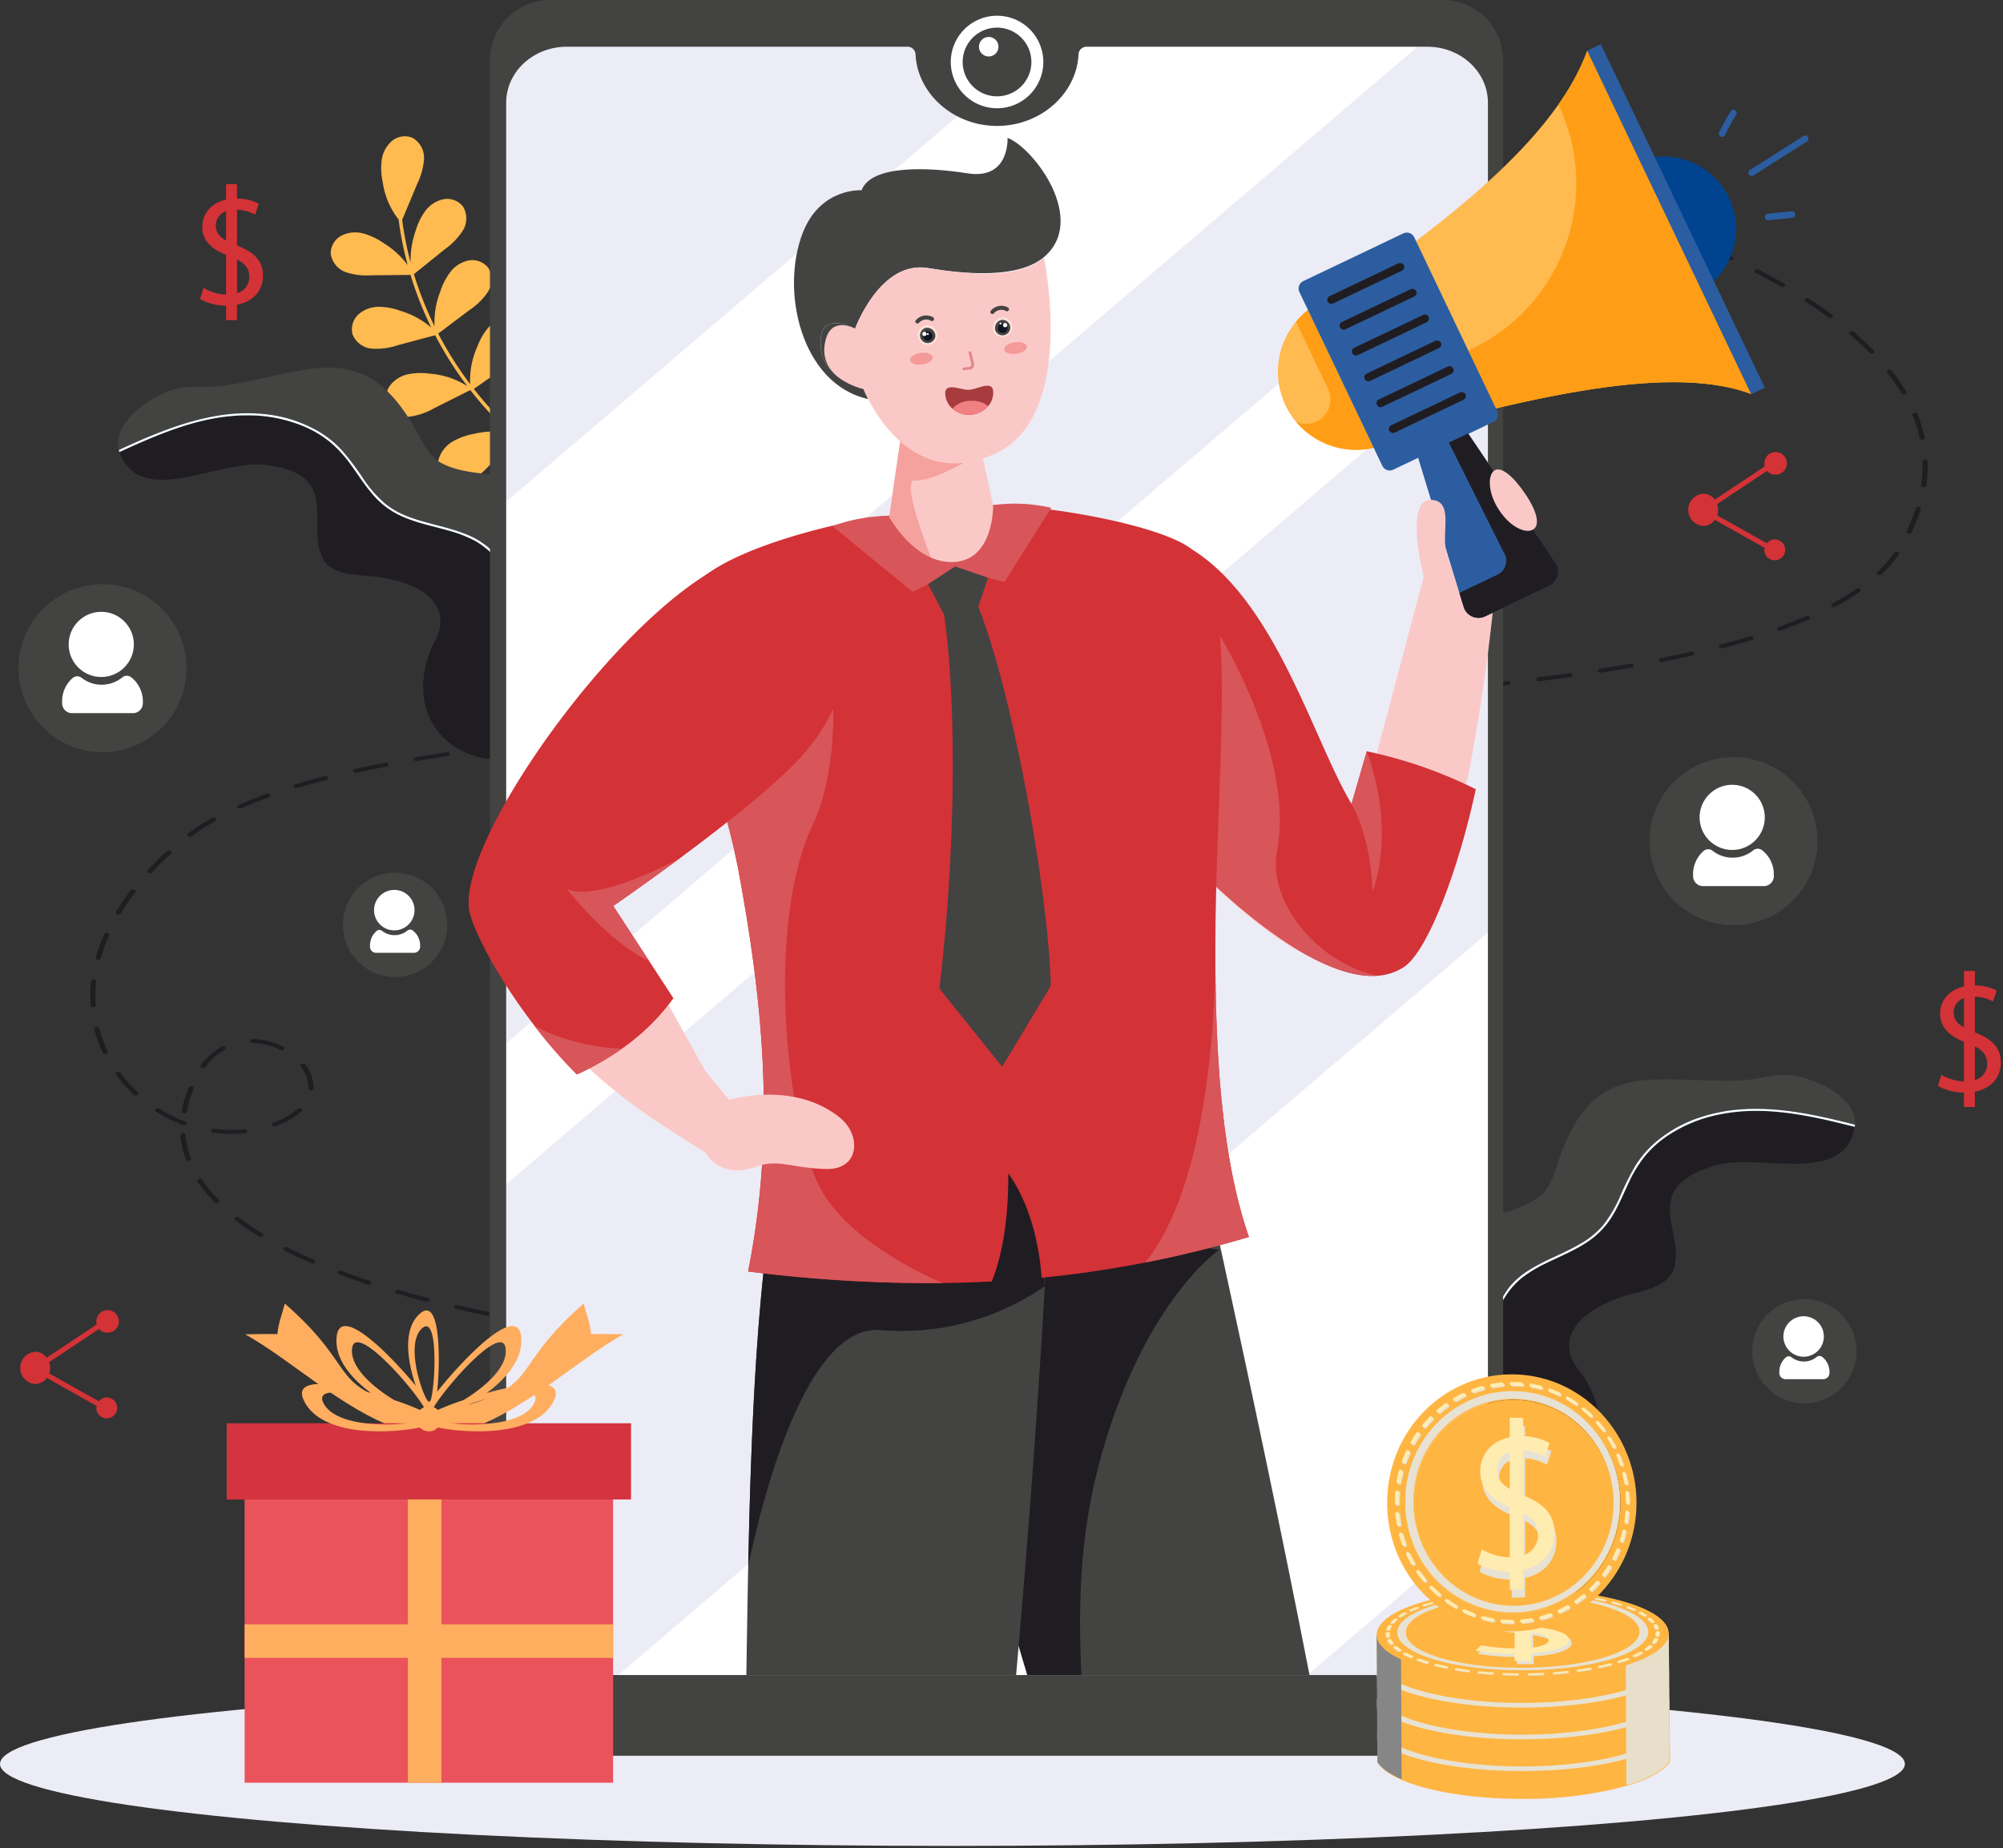 <svg xmlns="http://www.w3.org/2000/svg" xmlns:xlink="http://www.w3.org/1999/xlink" width="480" height="443" viewBox="0 0 480 443">
  <rect x="0" y="0" width="480" height="443" fill="#333333" stroke="none"/>
  <defs>
    <clipPath id="clip-refer_and_earn">
      <rect width="480" height="443"/>
    </clipPath>
  </defs>
  <g id="refer_and_earn" clip-path="url(#clip-refer_and_earn)">
    <g id="Group_7454" data-name="Group 7454" transform="translate(-31.147 -70.46)">
      <ellipse id="Ellipse_244" data-name="Ellipse 244" cx="228.242" cy="19.643" rx="228.242" ry="19.643" transform="translate(31.147 473.617)" fill="#ececf6"/>
      <g id="Group_7368" data-name="Group 7368" transform="translate(52.759 79.813)">
        <g id="Group_7366" data-name="Group 7366" transform="translate(0 14.769)">
          <g id="Group_7363" data-name="Group 7363" transform="translate(101.794 291.611)">
            <path id="Path_13417" data-name="Path 13417" d="M297.356,742.136a.6.6,0,0,0,.612-.389c.063-.258-.161-.507-.5-.554-.013,0-1.349-.191-3.634-.581a.647.647,0,0,0-.744.361c-.075.256.136.51.472.568,2.31.395,3.666.586,3.679.588A.768.768,0,0,0,297.356,742.136Z" transform="translate(-293.076 -740.6)" fill="#201d22"/>
          </g>
          <g id="Group_7364" data-name="Group 7364" transform="translate(0 0.413)">
            <path id="Path_13418" data-name="Path 13418" d="M171.994,413.31c-2.418-.487-4.857-1.013-7.253-1.562-.33-.075-.516-.341-.417-.592a.673.673,0,0,1,.776-.319c2.382.547,4.808,1.069,7.212,1.553.333.067.532.327.443.581a.62.62,0,0,1-.6.354A.8.8,0,0,1,171.994,413.31ZM157.566,410c-2.405-.624-4.789-1.281-7.087-1.953-.321-.094-.482-.369-.359-.614a.694.694,0,0,1,.805-.274c2.282.668,4.652,1.321,7.041,1.94.326.085.5.355.389.6a.635.635,0,0,1-.59.323A.809.809,0,0,1,157.566,410ZM143.5,405.871c-2.353-.778-4.655-1.59-6.84-2.415a.431.431,0,0,1-.283-.637.722.722,0,0,1,.834-.216c2.167.817,4.45,1.623,6.784,2.4.316.1.461.384.324.625a.654.654,0,0,1-.572.286A.769.769,0,0,1,143.5,405.871Zm-13.507-5.11c-2.25-.977-4.413-1.992-6.43-3.019a.412.412,0,0,1-.172-.66.748.748,0,0,1,.864-.132c1.992,1.014,4.131,2.018,6.354,2.983a.422.422,0,0,1,.234.649.677.677,0,0,1-.542.24A.78.78,0,0,1,129.994,400.761Zm-12.536-6.418a67.148,67.148,0,0,1-5.65-3.842.4.4,0,0,1,0-.672.766.766,0,0,1,.881,0,65.931,65.931,0,0,0,5.549,3.772.4.4,0,0,1,.1.669.711.711,0,0,1-.487.179A.744.744,0,0,1,117.458,394.343Zm-10.646-8.192a34.29,34.29,0,0,1-4.066-4.894.429.429,0,0,1,.268-.641.729.729,0,0,1,.84.2,33.286,33.286,0,0,0,3.953,4.757.406.406,0,0,1-.121.666.754.754,0,0,1-.376.1A.706.706,0,0,1,106.811,386.151Zm-6.873-10.285a21.635,21.635,0,0,1-1.284-5.719c-.022-.262.239-.489.582-.505a.585.585,0,0,1,.662.444,20.885,20.885,0,0,0,1.239,5.52c.094.253-.1.516-.43.588a.838.838,0,0,1-.17.018A.623.623,0,0,1,99.939,375.866Zm6.539-6.378c-.339-.047-.563-.294-.5-.553a.63.63,0,0,1,.724-.383,30.122,30.122,0,0,0,7.267.128.62.62,0,0,1,.7.405c.048.26-.19.5-.531.537a30.928,30.928,0,0,1-3.258.172A32.232,32.232,0,0,1,106.477,369.488Zm14.155-1.806c-.148-.237-.017-.521.294-.634a17.518,17.518,0,0,0,5.783-3.246.763.763,0,0,1,.878-.057.4.4,0,0,1,.075.67,18.757,18.757,0,0,1-6.2,3.491.783.783,0,0,1-.268.047A.661.661,0,0,1,120.632,367.681Zm-21.41-.037a35.628,35.628,0,0,1-6.4-3.161.4.4,0,0,1-.087-.669.762.762,0,0,1,.877-.066,34.321,34.321,0,0,0,6.162,3.043.432.432,0,0,1,.285.637.664.664,0,0,1-.56.266A.775.775,0,0,1,99.223,367.644Zm.253-2.766c-.341-.035-.58-.275-.534-.535a27.9,27.9,0,0,1,1.671-5.656.673.673,0,0,1,.781-.312c.328.078.512.345.409.6a27.153,27.153,0,0,0-1.625,5.5.592.592,0,0,1-.617.411C99.532,364.882,99.5,364.881,99.475,364.878Zm-12.026-4.513a34.227,34.227,0,0,1-4.27-4.8.423.423,0,0,1,.24-.647.736.736,0,0,1,.848.183,33.238,33.238,0,0,0,4.147,4.66.4.4,0,0,1-.087.669.745.745,0,0,1-.394.108A.713.713,0,0,1,87.449,360.365Zm42.439-1c-.343-.011-.611-.233-.6-.5.007-.118.01-.236.01-.354a8.137,8.137,0,0,0-1.8-4.853.42.42,0,0,1,.229-.649.737.737,0,0,1,.851.174,8.924,8.924,0,0,1,1.966,5.328q0,.2-.011.394a.573.573,0,0,1-.622.456Zm-26.111-5.4a.422.422,0,0,1-.234-.649,15.887,15.887,0,0,1,5-4.47.755.755,0,0,1,.871.1.408.408,0,0,1-.137.665,14.8,14.8,0,0,0-4.655,4.171.676.676,0,0,1-.542.241A.783.783,0,0,1,103.777,353.969Zm-23.746-3.676a31.37,31.37,0,0,1-2.025-5.581c-.066-.258.154-.508.491-.559a.636.636,0,0,1,.732.375,30.539,30.539,0,0,0,1.974,5.441c.117.247-.05.52-.374.609a.8.8,0,0,1-.212.028A.639.639,0,0,1,80.031,350.293Zm42.574-.607a15.543,15.543,0,0,0-6.7-1.7c-.344-.006-.617-.224-.609-.486s.3-.462.637-.465a17.068,17.068,0,0,1,7.356,1.854.413.413,0,0,1,.175.66.691.691,0,0,1-.52.212A.765.765,0,0,1,122.605,349.686ZM77.086,338.968c-.046-.69-.068-1.394-.068-2.093a33.014,33.014,0,0,1,.209-3.691.6.6,0,0,1,.674-.433c.343.023.6.253.567.515a32.328,32.328,0,0,0-.2,3.609c0,.684.023,1.372.067,2.045.017.262-.247.486-.591.5h-.032A.574.574,0,0,1,77.086,338.968Zm1.747-10.934c-.336-.055-.55-.308-.478-.565a41.222,41.222,0,0,1,2.027-5.565.684.684,0,0,1,.791-.3c.326.085.5.355.389.6a40.335,40.335,0,0,0-1.988,5.459.611.611,0,0,1-.609.376A.784.784,0,0,1,78.834,328.034Zm4.673-10.853c-.312-.111-.448-.393-.3-.632a57.546,57.546,0,0,1,3.507-5.108.74.74,0,0,1,.853-.171.42.42,0,0,1,.223.651,56.7,56.7,0,0,0-3.453,5.028.657.657,0,0,1-.565.276A.8.8,0,0,1,83.507,317.181Zm7.447-9.92a.41.41,0,0,1-.15-.663c1.419-1.533,2.962-3.071,4.588-4.572a.764.764,0,0,1,.877-.063.4.4,0,0,1,.083.669c-1.606,1.482-3.131,3-4.531,4.515a.7.7,0,0,1-.51.2A.761.761,0,0,1,90.954,307.26Zm9.493-8.835a.4.4,0,0,1,.016-.672,54.373,54.373,0,0,1,5.789-3.69.755.755,0,0,1,.871.1.408.408,0,0,1-.137.664,53.276,53.276,0,0,0-5.658,3.606.736.736,0,0,1-.433.133A.727.727,0,0,1,100.446,298.425Zm11.912-6.842a.421.421,0,0,1,.228-.65c2.081-.916,4.332-1.812,6.69-2.661a.719.719,0,0,1,.829.228c.147.237.014.521-.3.633-2.327.838-4.547,1.721-6.6,2.624a.774.774,0,0,1-.311.064A.679.679,0,0,1,112.358,291.583Zm13.491-4.973c-.126-.244.031-.521.351-.617,2.245-.676,4.629-1.339,7.082-1.968a.683.683,0,0,1,.789.3c.11.249-.065.519-.392.6-2.433.624-4.8,1.281-7.021,1.952a.794.794,0,0,1-.229.033A.645.645,0,0,1,125.849,286.611Zm14.2-3.708c-.1-.252.095-.516.425-.589,2.33-.515,4.776-1.02,7.269-1.5a.656.656,0,0,1,.757.345c.084.254-.118.513-.451.577-2.48.478-4.912.98-7.227,1.493a.809.809,0,0,1-.174.019A.625.625,0,0,1,140.047,282.9Zm14.547-2.846c-.075-.256.137-.511.473-.568,2.379-.4,4.858-.8,7.367-1.173a.635.635,0,0,1,.731.375c.066.258-.154.508-.491.558-2.5.374-4.968.767-7.337,1.169a.88.88,0,0,1-.136.011A.61.61,0,0,1,154.594,280.056Zm14.73-2.237c-.059-.259.168-.505.506-.55,2.4-.32,4.894-.635,7.421-.936a.627.627,0,0,1,.712.4c.053.26-.179.5-.52.543-2.519.3-5.008.614-7.4.933a.749.749,0,0,1-.108.007A.6.6,0,0,1,169.324,277.82Zm14.836-1.79c-.048-.26.189-.5.531-.537q3.682-.394,7.453-.759a.608.608,0,0,1,.7.413c.043.261-.2.5-.54.531q-3.761.363-7.437.756a.793.793,0,0,1-.087,0A.593.593,0,0,1,184.16,276.03Zm14.9-1.456c-.039-.261.206-.5.548-.527q3.7-.324,7.472-.624a.607.607,0,0,1,.684.424c.036.261-.213.5-.555.522q-3.763.3-7.46.623c-.024,0-.048,0-.072,0A.589.589,0,0,1,199.058,274.574Zm14.938-1.2c-.032-.262.219-.494.561-.519q3.714-.27,7.484-.521a.6.6,0,0,1,.675.432c.03.262-.223.492-.566.515q-3.764.252-7.474.521l-.06,0A.583.583,0,0,1,214,273.373Zm14.961-1.007c-.027-.262.228-.491.571-.513q3.724-.23,7.491-.444a.59.59,0,0,1,.668.439c.025.262-.231.49-.575.51q-3.763.214-7.484.443l-.051,0A.581.581,0,0,1,228.957,272.365Zm14.978-.862c-.024-.262.235-.49.578-.507q3.731-.2,7.494-.387a.588.588,0,0,1,.663.443c.022.262-.238.489-.581.506q-3.759.188-7.489.387h-.045A.578.578,0,0,1,243.934,271.5Zm14.986-.756c-.022-.262.239-.487.583-.5q3.737-.177,7.5-.347a.587.587,0,0,1,.659.447c.021.262-.241.488-.585.5q-3.758.17-7.494.347h-.039A.577.577,0,0,1,258.92,270.747Zm14.992-.68c-.019-.262.244-.487.587-.5q3.733-.163,7.479-.321a.578.578,0,0,1,.657.449c.019.262-.245.487-.588.5q-3.745.158-7.477.32h-.036A.577.577,0,0,1,273.913,270.066Zm14.97-.636c-.018-.262.245-.487.588-.5l7.508-.311a.593.593,0,0,1,.656.449c.018.262-.245.486-.589.5l-7.507.311H289.5A.576.576,0,0,1,288.882,269.431Zm15.03-.622c-.019-.262.245-.486.589-.5l7.5-.312a.592.592,0,0,1,.657.449c.018.262-.245.487-.589.5l-7.5.312h-.034A.576.576,0,0,1,303.912,268.808Zm15-.63c-.019-.262.244-.487.587-.5q3.753-.161,7.5-.328a.574.574,0,0,1,.658.447c.02.262-.242.487-.585.5q-3.744.167-7.5.328h-.035A.577.577,0,0,1,318.908,268.178Zm14.993-.666c-.021-.262.241-.488.585-.5q3.756-.175,7.492-.357a.591.591,0,0,1,.662.444c.022.262-.239.489-.582.505q-3.737.182-7.5.357h-.039A.578.578,0,0,1,333.9,267.512Zm14.988-.73c-.023-.262.237-.489.58-.506q3.758-.2,7.488-.4a.6.6,0,0,1,.667.44c.025.262-.234.49-.577.509q-3.731.206-7.494.4l-.043,0A.579.579,0,0,1,348.889,266.782Zm14.98-.826c-.027-.261.23-.49.573-.511q3.76-.224,7.481-.463a.609.609,0,0,1,.673.434c.029.262-.226.492-.569.514q-3.724.24-7.489.463h-.049A.579.579,0,0,1,363.869,265.956ZM378.835,265c-.031-.262.221-.493.564-.517q3.761-.262,7.471-.543a.6.6,0,0,1,.682.426c.034.262-.216.495-.558.52q-3.713.282-7.48.545l-.057,0A.584.584,0,0,1,378.835,265Zm14.946-1.13c-.037-.261.21-.5.553-.524q3.76-.312,7.453-.649a.6.6,0,0,1,.693.416c.041.261-.2.5-.544.529q-3.7.339-7.468.651l-.068,0A.587.587,0,0,1,393.781,263.871Zm14.914-1.353c-.045-.261.2-.5.537-.534q3.756-.378,7.43-.786a.622.622,0,0,1,.707.4c.049.26-.186.5-.527.539q-3.681.41-7.446.788a.684.684,0,0,1-.082,0A.591.591,0,0,1,408.694,262.518Zm14.863-1.645c-.056-.26.176-.5.515-.546,2.523-.312,5.009-.637,7.39-.965a.633.633,0,0,1,.724.383c.061.259-.164.506-.5.553-2.389.33-4.882.656-7.412.969a.808.808,0,0,1-.1.007A.6.6,0,0,1,423.558,260.873Zm14.78-2.026c-.069-.257.149-.508.487-.561,2.492-.385,4.957-.79,7.325-1.2a.649.649,0,0,1,.747.358c.076.256-.134.511-.469.57-2.378.414-4.853.82-7.355,1.207a.877.877,0,0,1-.125.009A.606.606,0,0,1,438.338,258.847Zm14.642-2.533c-.086-.254.114-.514.447-.58,2.473-.488,4.9-1,7.214-1.522a.67.67,0,0,1,.774.321c.1.252-.091.516-.421.591-2.327.524-4.767,1.039-7.254,1.53a.806.806,0,0,1-.156.016A.619.619,0,0,1,452.98,256.314Zm14.4-3.223c-.111-.249.063-.519.389-.6,2.422-.629,4.78-1.291,7.009-1.966a.7.7,0,0,1,.809.267c.127.244-.029.521-.349.618-2.249.681-4.627,1.348-7.068,1.983a.812.812,0,0,1-.2.025A.636.636,0,0,1,467.379,253.091Zm13.944-4.193c-.147-.238-.012-.521.3-.633,2.319-.832,4.543-1.707,6.608-2.6a.738.738,0,0,1,.849.179.421.421,0,0,1-.234.648c-2.093.907-4.345,1.793-6.694,2.636a.786.786,0,0,1-.265.045A.66.66,0,0,1,481.322,248.9Zm13.021-5.589a.41.41,0,0,1,.151-.663,60.294,60.294,0,0,0,5.764-3.5.765.765,0,0,1,.881.033.4.4,0,0,1-.043.671,61.476,61.476,0,0,1-5.884,3.579.76.76,0,0,1-.358.087A.7.7,0,0,1,494.343,243.31Zm11.05-7.55a.4.4,0,0,1-.092-.669,31.5,31.5,0,0,0,4.075-4.646.731.731,0,0,1,.845-.192.425.425,0,0,1,.252.645,32.437,32.437,0,0,1-4.2,4.791.709.709,0,0,1-.485.177A.756.756,0,0,1,505.393,235.759Zm7.308-9.884c-.323-.09-.49-.363-.372-.61a42.4,42.4,0,0,0,2.159-5.423.654.654,0,0,1,.753-.35c.334.062.54.319.458.574a43.11,43.11,0,0,1-2.2,5.525.641.641,0,0,1-.586.313A.8.8,0,0,1,512.7,225.875Zm3.636-11.082c-.342-.029-.588-.265-.55-.526a32.177,32.177,0,0,0,.346-4.668q0-.491-.016-.98c-.008-.263.264-.481.608-.487h.016a.57.57,0,0,1,.623.464q.015.5.016,1a32.84,32.84,0,0,1-.354,4.775.587.587,0,0,1-.618.423C516.384,214.8,516.36,214.8,516.337,214.793Zm-.911-11.778a33.436,33.436,0,0,0-1.7-5.481c-.1-.251.082-.517.411-.6a.674.674,0,0,1,.78.314,34.081,34.081,0,0,1,1.743,5.608c.056.259-.173.5-.513.547a.771.771,0,0,1-.1.007A.6.6,0,0,1,515.426,203.015Zm-4.347-10.751a47.187,47.187,0,0,0-3.464-5,.417.417,0,0,1,.212-.652.741.741,0,0,1,.856.162,48.062,48.062,0,0,1,3.531,5.093c.143.239.005.521-.308.63a.79.79,0,0,1-.259.043A.658.658,0,0,1,511.078,192.265Zm-7.618-9.693c-1.443-1.471-3.03-2.948-4.716-4.388a.4.4,0,0,1,.05-.671.763.763,0,0,1,.88.038c1.71,1.461,3.32,2.958,4.785,4.451a.408.408,0,0,1-.126.666.755.755,0,0,1-.373.095A.706.706,0,0,1,503.46,182.572Zm-9.888-8.479c-1.739-1.28-3.6-2.563-5.537-3.813a.4.4,0,0,1-.073-.67.764.764,0,0,1,.878-.056c1.955,1.264,3.838,2.56,5.6,3.854a.4.4,0,0,1,.017.673.731.731,0,0,1-.449.145A.738.738,0,0,1,493.572,174.092ZM482.2,166.723c-1.936-1.115-3.979-2.233-6.072-3.321a.411.411,0,0,1-.165-.661.752.752,0,0,1,.866-.126c2.111,1.1,4.171,2.223,6.123,3.348a.407.407,0,0,1,.122.666.706.706,0,0,1-.5.189A.754.754,0,0,1,482.2,166.723ZM469.859,160.3c-2.071-.979-4.236-1.958-6.434-2.91a.421.421,0,0,1-.235-.648.736.736,0,0,1,.849-.179c2.212.957,4.39,1.943,6.475,2.928a.417.417,0,0,1,.2.655.685.685,0,0,1-.53.225A.767.767,0,0,1,469.859,160.3Zm-13.006-5.639c-2.163-.863-4.413-1.725-6.688-2.564-.31-.115-.44-.4-.29-.635a.718.718,0,0,1,.832-.221c2.287.843,4.549,1.71,6.724,2.578a.427.427,0,0,1,.264.642.67.67,0,0,1-.553.255A.781.781,0,0,1,456.853,154.657Zm-13.476-4.974c-2.241-.767-4.553-1.53-6.873-2.269-.318-.1-.468-.38-.335-.622a.7.7,0,0,1,.816-.256c2.33.742,4.652,1.509,6.9,2.279.314.107.455.389.314.629a.657.657,0,0,1-.569.281A.8.8,0,0,1,443.377,149.683Zm-13.821-4.4c-2.284-.678-4.644-1.355-7.012-2.011-.324-.09-.49-.363-.373-.609a.69.69,0,0,1,.8-.285c2.377.659,4.745,1.338,7.039,2.019.32.1.48.371.355.616a.645.645,0,0,1-.581.3A.792.792,0,0,1,429.556,145.278Zm-14.081-3.9c-2.325-.6-4.719-1.2-7.119-1.783-.328-.079-.51-.347-.406-.6a.675.675,0,0,1,.783-.31c2.407.583,4.81,1.185,7.143,1.788.326.085.5.355.39.6a.636.636,0,0,1-.59.323A.81.81,0,0,1,415.475,141.373Zm-14.283-3.46c-2.368-.536-4.792-1.066-7.2-1.576-.332-.07-.526-.332-.434-.585a.663.663,0,0,1,.767-.331c2.419.511,4.85,1.043,7.226,1.58.33.075.518.34.42.592a.627.627,0,0,1-.6.34A.784.784,0,0,1,401.191,137.914Zm-14.443-3.054c-2.39-.471-4.837-.937-7.273-1.385-.335-.061-.54-.318-.46-.574a.654.654,0,0,1,.752-.351c2.441.449,4.9.916,7.292,1.389.334.065.534.325.448.579a.618.618,0,0,1-.6.357A.8.8,0,0,1,386.748,134.859Zm-14.573-2.679c-2.411-.412-4.875-.818-7.327-1.206-.337-.054-.553-.305-.483-.562a.639.639,0,0,1,.737-.369c2.457.39,4.929.8,7.347,1.209.335.057.547.311.472.568a.611.611,0,0,1-.608.372A.847.847,0,0,1,372.175,132.18ZM357.5,129.855c-2.442-.358-4.916-.705-7.354-1.033-.339-.046-.565-.292-.505-.551a.63.63,0,0,1,.722-.386c2.443.329,4.923.677,7.371,1.036.338.049.56.3.5.557a.6.6,0,0,1-.612.386A.918.918,0,0,1,357.5,129.855Zm-14.733-1.985q-3.693-.454-7.4-.87c-.34-.038-.576-.279-.526-.539a.619.619,0,0,1,.707-.4q3.717.416,7.421.873c.34.041.571.285.516.545a.6.6,0,0,1-.614.4A.811.811,0,0,1,342.764,127.87Zm-14.829-1.659q-3.72-.375-7.446-.709c-.342-.031-.587-.267-.546-.528a.6.6,0,0,1,.691-.416q3.735.334,7.464.71c.341.034.582.273.537.533a.592.592,0,0,1-.618.414A.807.807,0,0,1,327.936,126.211Zm-14.912-1.336q-3.743-.295-7.483-.547c-.343-.024-.6-.254-.566-.516a.6.6,0,0,1,.676-.432q3.749.254,7.5.548c.342.027.592.261.556.522a.585.585,0,0,1-.619.427Zm-14.954-1.009q-3.75-.211-7.486-.38c-.344-.016-.605-.241-.585-.5a.576.576,0,0,1,.659-.447q3.745.169,7.5.381c.343.019.6.247.576.509a.579.579,0,0,1-.621.44Z" transform="translate(-77.018 -122.535)" fill="#201d22"/>
          </g>
          <g id="Group_7365" data-name="Group 7365" transform="translate(201.616)">
            <path id="Path_13419" data-name="Path 13419" d="M509.3,122.724a.573.573,0,0,0,.622-.455c.015-.263-.252-.485-.6-.5q-1.872-.062-3.739-.114a.587.587,0,0,0-.646.458c-.013.262.256.483.6.492q1.863.052,3.73.114Z" transform="translate(-504.946 -121.659)" fill="#201d22"/>
          </g>
        </g>
        <g id="Group_7367" data-name="Group 7367" transform="translate(180.211 0)">
          <path id="Path_13420" data-name="Path 13420" d="M530.786,117.858,511,118.775l5.947-7.658Z" transform="translate(-486.742 -101.315)" fill="#201d22"/>
          <path id="Path_13421" data-name="Path 13421" d="M485.345,124.76l-25.778-5.785,31.953-1.112Z" transform="translate(-459.542 -104.883)" fill="#201d22"/>
          <path id="Path_13422" data-name="Path 13422" d="M459.514,104.38l39.7-14.068-5.657,7.013Z" transform="translate(-459.514 -90.313)" fill="#201d22"/>
          <path id="Path_13423" data-name="Path 13423" d="M459.567,112.151l32.021-1.046,12,3.5-10-9.642Z" transform="translate(-459.542 -98.059)" fill="#201d22"/>
        </g>
      </g>
      <path id="Path_13424" data-name="Path 13424" d="M256.642,196.911a4.837,4.837,0,0,0-4.621-2.012,7.331,7.331,0,0,0-4.513,2.573,15.762,15.762,0,0,0-2.617,4.6,19.909,19.909,0,0,0-1.673,8.573,83.96,83.96,0,0,1-8.839-9.406c-.246-.305-.486-.615-.727-.923l7.567-5.255a16.13,16.13,0,0,0,4.533-4.092,5.5,5.5,0,0,0,.424-5.8,4.837,4.837,0,0,0-4.621-2.012,7.333,7.333,0,0,0-4.513,2.573,15.767,15.767,0,0,0-2.617,4.6,19.613,19.613,0,0,0-1.652,8.848,85.67,85.67,0,0,1-7.652-12.119l7.462-5.619a16.14,16.14,0,0,0,4.373-4.264,5.5,5.5,0,0,0,.2-5.816,4.834,4.834,0,0,0-4.695-1.833,7.331,7.331,0,0,0-4.411,2.744,15.771,15.771,0,0,0-2.439,4.695,20.246,20.246,0,0,0-1.371,8.35,84.256,84.256,0,0,1-4-9.576c-.335-.968-.645-1.944-.943-2.925l7.484-6.031a16.118,16.118,0,0,0,4.23-4.406,5.5,5.5,0,0,0,.011-5.82,4.836,4.836,0,0,0-4.752-1.678,7.332,7.332,0,0,0-4.319,2.888,15.768,15.768,0,0,0-2.284,4.772,21.348,21.348,0,0,0-1.169,7.485,80.712,80.712,0,0,1-2.02-10.221q1.808-4.322,3.616-8.646a16.155,16.155,0,0,0,1.624-5.892,5.508,5.508,0,0,0-2.757-5.127,4.828,4.828,0,0,0-4.975.788,7.348,7.348,0,0,0-2.423,4.6,15.8,15.8,0,0,0,.261,5.288,18.865,18.865,0,0,0,3.807,8.914c0,.012,0,.022,0,.033a81.536,81.536,0,0,0,2.172,10.874,20.887,20.887,0,0,0-5.875-5.342,15.789,15.789,0,0,0-4.795-2.238,7.334,7.334,0,0,0-5.17.509,4.834,4.834,0,0,0-2.607,4.312,5.507,5.507,0,0,0,3.7,4.491,16.138,16.138,0,0,0,6.066.719l9.361-.088a84.209,84.209,0,0,0,4.974,12.622,20.36,20.36,0,0,0-7.33-4,15.76,15.76,0,0,0-5.2-.977,7.332,7.332,0,0,0-4.881,1.778,4.839,4.839,0,0,0-1.455,4.827,5.5,5.5,0,0,0,4.7,3.43,16.118,16.118,0,0,0,6.053-.81l9.04-2.41c.066.126.129.254.2.38a86.826,86.826,0,0,0,7.507,11.813,19.236,19.236,0,0,0-8.816-2.965,15.736,15.736,0,0,0-5.287.1,7.335,7.335,0,0,0-4.419,2.731,4.842,4.842,0,0,0-.448,5.023,5.5,5.5,0,0,0,5.3,2.408,16.129,16.129,0,0,0,5.762-2.021l8.633-4.328.121.154-.029.087.063-.043a85.441,85.441,0,0,0,9.209,10.033,20.849,20.849,0,0,0-8.4.24,16.073,16.073,0,0,0-5.082,1.795,7.482,7.482,0,0,0-3.4,4.06,4.925,4.925,0,0,0,1.175,5,5.6,5.6,0,0,0,5.892.623,16.464,16.464,0,0,0,4.924-3.806l6.292-6.29.222-.154a81.322,81.322,0,0,0,12.121,8.832c.455.271.964-.388.5-.662a81.162,81.162,0,0,1-11.919-8.66l7.178-4.985a16.144,16.144,0,0,0,4.533-4.093A5.5,5.5,0,0,0,256.642,196.911Z" transform="translate(-88.957 -36.643)" fill="#ffba50"/>
      <g id="Group_7377" data-name="Group 7377" transform="translate(369.52 328.092)">
        <g id="Group_7370" data-name="Group 7370">
          <g id="Group_7369" data-name="Group 7369">
            <path id="Path_13425" data-name="Path 13425" d="M749.354,668.043l.56,25.1c2.239-1.85,4.683-3.484,7.039-5.146a48.857,48.857,0,0,0,6.624-5.361,26.3,26.3,0,0,0,4.84-7,40.477,40.477,0,0,1,4.114-7.3,19.244,19.244,0,0,1,4.976-4.317c3.874-2.437,8.246-3.921,12.181-6.243a20.64,20.64,0,0,0,5.332-4.307,30.307,30.307,0,0,0,4.223-7.143,64.158,64.158,0,0,1,3.718-7.4,24.613,24.613,0,0,1,4.581-5.349,32.064,32.064,0,0,1,12.4-6.574c11.069-3.189,22.693-.972,33.614,1.739.645.162,1.29.323,1.939.49.465-6.558-9.28-11.105-15.282-11.853-4.106-.511-8.177,1.133-12.309,1.254-20.942.629-34.981-5.678-43.329,18.944-.932,2.757-1.7,5.685-3.611,7.881C772.239,654.123,748.682,649.99,749.354,668.043Z" transform="translate(-749.34 -617.282)" fill="#434342"/>
          </g>
        </g>
        <g id="Group_7372" data-name="Group 7372" transform="translate(0.587 8.631)">
          <g id="Group_7371" data-name="Group 7371">
            <path id="Path_13426" data-name="Path 13426" d="M769.3,727.768c17.329,5.135,33.656-10.629,21.513-28.962-8.239-9.327,1.263-16.029,9.966-18.781,4.319-1.371,9.665-1.921,11.757-5.943,3.513-9.07-8.7-19.692,9.966-25.356,10.534-3.2,31,5,33.556-9.088.011-.066.023-.137.03-.2-10.374-2.643-21.226-5.126-31.9-3.077a34.481,34.481,0,0,0-13.2,5.366,25.879,25.879,0,0,0-5.172,4.717,30.991,30.991,0,0,0-4.013,6.641c-1.172,2.491-2.223,5.049-3.633,7.422a19.607,19.607,0,0,1-4.691,5.454c-3.456,2.726-7.62,4.3-11.532,6.242a31.39,31.39,0,0,0-5.693,3.474,18.828,18.828,0,0,0-4.7,5.825c-1.324,2.447-2.359,5.046-3.873,7.388a26.433,26.433,0,0,1-5.424,5.919c-3.72,3.109-7.967,5.542-11.67,8.67C750.591,703.473,749.811,721.992,769.3,727.768Z" transform="translate(-750.587 -635.601)" fill="#201d22"/>
          </g>
        </g>
        <g id="Group_7374" data-name="Group 7374" transform="translate(0.574 8.149)">
          <g id="Group_7373" data-name="Group 7373">
            <path id="Path_13427" data-name="Path 13427" d="M750.559,702.285l.018.647c3.7-3.128,7.95-5.561,11.67-8.669a26.442,26.442,0,0,0,5.424-5.919c1.514-2.342,2.549-4.941,3.873-7.387a18.825,18.825,0,0,1,4.7-5.825,31.382,31.382,0,0,1,5.693-3.474c3.912-1.937,8.077-3.516,11.532-6.242a19.607,19.607,0,0,0,4.691-5.454c1.41-2.373,2.462-4.931,3.633-7.422a31.006,31.006,0,0,1,4.013-6.641,25.888,25.888,0,0,1,5.172-4.716,34.489,34.489,0,0,1,13.2-5.367c10.673-2.048,21.524.434,31.9,3.077.028-.172.049-.341.06-.513-.648-.167-1.294-.329-1.939-.49-10.921-2.711-22.546-4.928-33.614-1.74a32.072,32.072,0,0,0-12.4,6.574,24.628,24.628,0,0,0-4.581,5.349,64.167,64.167,0,0,0-3.718,7.4,30.316,30.316,0,0,1-4.222,7.143,20.635,20.635,0,0,1-5.333,4.307c-3.934,2.322-8.307,3.806-12.181,6.243a19.244,19.244,0,0,0-4.977,4.317,40.469,40.469,0,0,0-4.113,7.3,26.293,26.293,0,0,1-4.841,7,48.892,48.892,0,0,1-6.625,5.361C755.243,698.8,752.8,700.435,750.559,702.285Z" transform="translate(-750.559 -634.578)" fill="#004763"/>
          </g>
        </g>
        <g id="Group_7376" data-name="Group 7376" transform="translate(0.574 8.149)">
          <g id="Group_7375" data-name="Group 7375">
            <path id="Path_13428" data-name="Path 13428" d="M750.559,702.285l.018.647c3.7-3.128,7.95-5.561,11.67-8.669a26.442,26.442,0,0,0,5.424-5.919c1.514-2.342,2.549-4.941,3.873-7.387a18.825,18.825,0,0,1,4.7-5.825,31.382,31.382,0,0,1,5.693-3.474c3.912-1.937,8.077-3.516,11.532-6.242a19.607,19.607,0,0,0,4.691-5.454c1.41-2.373,2.462-4.931,3.633-7.422a31.006,31.006,0,0,1,4.013-6.641,25.888,25.888,0,0,1,5.172-4.716,34.489,34.489,0,0,1,13.2-5.367c10.673-2.048,21.524.434,31.9,3.077.028-.172.049-.341.06-.513-.648-.167-1.294-.329-1.939-.49-10.921-2.711-22.546-4.928-33.614-1.74a32.072,32.072,0,0,0-12.4,6.574,24.628,24.628,0,0,0-4.581,5.349,64.167,64.167,0,0,0-3.718,7.4,30.316,30.316,0,0,1-4.222,7.143,20.635,20.635,0,0,1-5.333,4.307c-3.934,2.322-8.307,3.806-12.181,6.243a19.244,19.244,0,0,0-4.977,4.317,40.469,40.469,0,0,0-4.113,7.3,26.293,26.293,0,0,1-4.841,7,48.892,48.892,0,0,1-6.625,5.361C755.243,698.8,752.8,700.435,750.559,702.285Z" transform="translate(-750.559 -634.578)" fill="#fff"/>
          </g>
        </g>
      </g>
      <g id="Group_7386" data-name="Group 7386" transform="translate(59.427 158.578)">
        <g id="Group_7379" data-name="Group 7379" transform="translate(0)">
          <g id="Group_7378" data-name="Group 7378">
            <path id="Path_13429" data-name="Path 13429" d="M202.778,296.2l3.986,24.783c-2.537-1.414-5.236-2.58-7.854-3.789a48.869,48.869,0,0,1-7.484-4.074,26.28,26.28,0,0,1-6.026-6.008,40.452,40.452,0,0,0-5.365-6.432,19.242,19.242,0,0,0-5.675-3.346c-4.25-1.7-8.819-2.366-13.109-3.938a20.644,20.644,0,0,1-6.024-3.272,30.326,30.326,0,0,1-5.444-6.262,64.053,64.053,0,0,0-4.995-6.606,24.625,24.625,0,0,0-5.473-4.434,32.082,32.082,0,0,0-13.38-4.225c-11.462-1.135-22.495,3.148-32.746,7.788-.6.276-1.21.551-1.818.833-1.643-6.367,7.119-12.6,12.888-14.421,3.946-1.244,8.247-.363,12.333-.991,20.71-3.168,33.378-11.908,46.039,10.8,1.415,2.542,2.7,5.284,4.977,7.1C177.753,286.649,200.175,278.326,202.778,296.2Z" transform="translate(-91.171 -257.49)" fill="#434342"/>
          </g>
        </g>
        <g id="Group_7381" data-name="Group 7381" transform="translate(0.353 11.43)">
          <g id="Group_7380" data-name="Group 7380">
            <path id="Path_13430" data-name="Path 13430" d="M193.248,361.733c-16.116,8.183-35.023-4.37-26.4-24.6,6.417-10.662-4.14-15.536-13.2-16.67-4.5-.568-9.853-.142-12.638-3.719-5.1-8.286,5-20.941-14.386-23.137-10.939-1.244-29.582,10.519-34.645-2.872-.023-.063-.048-.13-.066-.195,9.725-4.475,19.95-8.879,30.817-8.793a34.482,34.482,0,0,1,13.948,2.893,25.866,25.866,0,0,1,5.939,3.7,30.952,30.952,0,0,1,5.147,5.806c1.6,2.238,3.1,4.564,4.915,6.642a19.608,19.608,0,0,0,5.6,4.515c3.892,2.057,8.273,2.856,12.471,4.054a31.393,31.393,0,0,1,6.228,2.387,18.839,18.839,0,0,1,5.68,4.878c1.745,2.168,3.233,4.537,5.145,6.566a26.476,26.476,0,0,0,6.406,4.841c4.22,2.384,8.837,4.009,13.045,6.416C207.26,334.455,211.376,352.528,193.248,361.733Z" transform="translate(-91.92 -281.75)" fill="#201d22"/>
          </g>
        </g>
        <g id="Group_7383" data-name="Group 7383" transform="translate(0.202 10.926)">
          <g id="Group_7382" data-name="Group 7382">
            <path id="Path_13431" data-name="Path 13431" d="M206.99,333.249l.1.64c-4.208-2.407-8.825-4.032-13.045-6.417a26.471,26.471,0,0,1-6.406-4.841c-1.912-2.029-3.4-4.4-5.145-6.566a18.835,18.835,0,0,0-5.68-4.878,31.383,31.383,0,0,0-6.228-2.387c-4.2-1.2-8.579-2-12.471-4.054a19.605,19.605,0,0,1-5.6-4.515c-1.816-2.079-3.313-4.4-4.915-6.642a30.958,30.958,0,0,0-5.147-5.806,25.873,25.873,0,0,0-5.939-3.7,34.484,34.484,0,0,0-13.948-2.893c-10.867-.085-21.091,4.319-30.817,8.794-.058-.165-.109-.327-.151-.493.608-.282,1.213-.557,1.818-.833,10.251-4.641,21.284-8.924,32.746-7.788a32.08,32.08,0,0,1,13.38,4.225,24.625,24.625,0,0,1,5.473,4.434,64.04,64.04,0,0,1,4.995,6.606,30.332,30.332,0,0,0,5.444,6.261,20.643,20.643,0,0,0,6.024,3.272c4.289,1.572,8.858,2.241,13.109,3.938a19.238,19.238,0,0,1,5.675,3.346,40.451,40.451,0,0,1,5.365,6.432,26.28,26.28,0,0,0,6.026,6.008,48.86,48.86,0,0,0,7.484,4.075C201.754,330.669,204.454,331.835,206.99,333.249Z" transform="translate(-91.599 -280.679)" fill="#004763"/>
          </g>
        </g>
        <g id="Group_7385" data-name="Group 7385" transform="translate(0.202 10.926)">
          <g id="Group_7384" data-name="Group 7384">
            <path id="Path_13432" data-name="Path 13432" d="M206.99,333.249l.1.64c-4.208-2.407-8.825-4.032-13.045-6.417a26.471,26.471,0,0,1-6.406-4.841c-1.912-2.029-3.4-4.4-5.145-6.566a18.835,18.835,0,0,0-5.68-4.878,31.383,31.383,0,0,0-6.228-2.387c-4.2-1.2-8.579-2-12.471-4.054a19.605,19.605,0,0,1-5.6-4.515c-1.816-2.079-3.313-4.4-4.915-6.642a30.958,30.958,0,0,0-5.147-5.806,25.873,25.873,0,0,0-5.939-3.7,34.484,34.484,0,0,0-13.948-2.893c-10.867-.085-21.091,4.319-30.817,8.794-.058-.165-.109-.327-.151-.493.608-.282,1.213-.557,1.818-.833,10.251-4.641,21.284-8.924,32.746-7.788a32.08,32.08,0,0,1,13.38,4.225,24.625,24.625,0,0,1,5.473,4.434,64.04,64.04,0,0,1,4.995,6.606,30.332,30.332,0,0,0,5.444,6.261,20.643,20.643,0,0,0,6.024,3.272c4.289,1.572,8.858,2.241,13.109,3.938a19.238,19.238,0,0,1,5.675,3.346,40.451,40.451,0,0,1,5.365,6.432,26.28,26.28,0,0,0,6.026,6.008,48.86,48.86,0,0,0,7.484,4.075C201.754,330.669,204.454,331.835,206.99,333.249Z" transform="translate(-91.599 -280.679)" fill="#fff"/>
          </g>
        </g>
      </g>
      <g id="Group_7421" data-name="Group 7421" transform="translate(143.442 70.46)">
        <g id="Group_7393" data-name="Group 7393" transform="translate(5.12 0)">
          <path id="Path_13433" data-name="Path 13433" d="M524.182,100.86V479.076a16.349,16.349,0,0,1-16.351,16.34h-204.5a16.123,16.123,0,0,1-6.09-1.184,16.321,16.321,0,0,1-10.25-15.155V100.86a16.34,16.34,0,0,1,16.34-16.34h204.5a16.771,16.771,0,0,1,3.26.325A16.358,16.358,0,0,1,524.182,100.86Z" transform="translate(-283.864 -77.896)" fill="#ececf6"/>
          <path id="Path_13434" data-name="Path 13434" d="M511.091,84.845l-224.1,191.383V198.773L420.777,84.52h87.055A16.771,16.771,0,0,1,511.091,84.845Z" transform="translate(-283.864 -77.896)" fill="#fff"/>
          <path id="Path_13435" data-name="Path 13435" d="M524.182,172.681V206.44L286.987,409.016v-33.77Z" transform="translate(-283.864 -124.52)" fill="#fff"/>
          <path id="Path_13436" data-name="Path 13436" d="M535.688,542.76V683.771l-63.211,53.987H314.833a16.126,16.126,0,0,1-6.09-1.184Z" transform="translate(-295.37 -320.239)" fill="#fff"/>
          <g id="Group_7388" data-name="Group 7388">
            <g id="Group_7387" data-name="Group 7387">
              <path id="Path_13437" data-name="Path 13437" d="M508.835,70.46H294.677a14.5,14.5,0,0,0-14.318,14.688V476.6a14.51,14.51,0,0,0,14.318,14.7H508.835a14.508,14.508,0,0,0,14.317-14.7V85.148A14.5,14.5,0,0,0,508.835,70.46ZM519.51,458.521c0,7.414-6.5,13.422-14.508,13.422H298.755c-8.013,0-14.508-6.008-14.508-13.421V95.093c0-7.417,6.5-13.43,14.518-13.43h81.622a1.9,1.9,0,0,1,1.954,1.772c.429,9.482,9.1,17.207,19.538,17.207s19.1-7.7,19.528-17.207a1.9,1.9,0,0,1,1.953-1.772h81.633c8.017,0,14.516,6.014,14.516,13.43Z" transform="translate(-280.359 -70.46)" fill="#434442"/>
            </g>
          </g>
          <g id="Group_7392" data-name="Group 7392" transform="translate(110.433 3.771)">
            <g id="Group_7389" data-name="Group 7389">
              <path id="Path_13438" data-name="Path 13438" d="M514.752,89.55a11.087,11.087,0,1,1,11.087,11.088A11.086,11.086,0,0,1,514.752,89.55Z" transform="translate(-514.752 -78.463)" fill="#fff"/>
            </g>
            <g id="Group_7390" data-name="Group 7390" transform="translate(2.852 2.855)">
              <path id="Path_13439" data-name="Path 13439" d="M520.8,92.754a8.234,8.234,0,1,1,8.235,8.232A8.234,8.234,0,0,1,520.8,92.754Z" transform="translate(-520.805 -84.522)" fill="#434442"/>
            </g>
            <g id="Group_7391" data-name="Group 7391" transform="translate(6.751 5.087)">
              <path id="Path_13440" data-name="Path 13440" d="M529.08,91.6a2.336,2.336,0,1,1,2.336,2.336A2.336,2.336,0,0,1,529.08,91.6Z" transform="translate(-529.08 -89.26)" fill="#fff"/>
            </g>
          </g>
        </g>
        <g id="Group_7420" data-name="Group 7420" transform="translate(0 10.599)">
          <path id="Path_13441" data-name="Path 13441" d="M697.877,333.64s-2.47,41.629-10.7,73.689c-4.054,15.818-9.029,28.9-14.844,32.681-17.6,11.454-50.99-26.539-50.99-26.539l-9.662-76.219c33.2,11.245,41.1,54.789,51.3,71.829l20.254-76.32Z" transform="translate(-450.46 -219.778)" fill="#fac9c7"/>
          <g id="Group_7396" data-name="Group 7396" transform="translate(193.933 0)">
            <g id="Group_7394" data-name="Group 7394">
              <circle id="Ellipse_245" data-name="Ellipse 245" cx="17.38" cy="17.38" r="17.38" transform="matrix(0.425, -0.905, 0.905, 0.425, 69.315, 52.625)" fill="#00438f"/>
              <path id="Path_13442" data-name="Path 13442" d="M688.327,228.18l15.76,33.036a18.744,18.744,0,0,1-15.76-33.036Z" transform="translate(-681.112 -164.47)" fill="#ffba50"/>
              <path id="Path_13443" data-name="Path 13443" d="M690.334,230.986l7.683,16.107A5.845,5.845,0,0,1,690.453,255l-.111-.05a18.776,18.776,0,0,0,18.622,6.265L693.2,228.18A18.549,18.549,0,0,0,690.334,230.986Z" transform="translate(-685.989 -164.47)" fill="#ff9e16"/>
              <path id="Path_13444" data-name="Path 13444" d="M724.875,230.419a18.745,18.745,0,0,1-8.842,24.99,18.475,18.475,0,0,1-3.848,1.345l-15.76-33.036a18.5,18.5,0,0,1,3.467-2.145A18.739,18.739,0,0,1,724.875,230.419Z" transform="translate(-689.21 -160.008)" fill="#ffba50"/>
              <path id="Path_13445" data-name="Path 13445" d="M809.582,178.532c-21.011-7.99-58.744,2.8-84.907,9.38L709.61,156.334c21.262-15.509,52.215-36.6,60.718-60.088Z" transform="translate(-696.183 -94.696)" fill="#ffba50"/>
              <path id="Path_13446" data-name="Path 13446" d="M773.183,109.148h0A43.922,43.922,0,0,1,743.3,170.883c-5.2,1.185-10.319,2.455-15.22,3.7l6.36,13.334c26.164-6.578,63.9-17.37,84.907-9.38L780.1,96.246A55.681,55.681,0,0,1,773.183,109.148Z" transform="translate(-705.953 -94.696)" fill="#ff9e16"/>
              <path id="Path_13447" data-name="Path 13447" d="M719.372,189.915l19.866,41.643a1.973,1.973,0,0,1-.937,2.631l-23.951,11.425a1.973,1.973,0,0,1-2.634-.927L691.85,203.044a1.977,1.977,0,0,1,.938-2.63l23.95-11.425A1.977,1.977,0,0,1,719.372,189.915Z" transform="translate(-686.689 -143.641)" fill="#2c5da0"/>
              <path id="Path_13448" data-name="Path 13448" d="M783.891,327.455l-15.409,7.35a3.712,3.712,0,0,1-5.148-2.266l-10.945-35.856,12-5.724,20.98,31.068A3.712,3.712,0,0,1,783.891,327.455Z" transform="translate(-718.807 -197.671)" fill="#2c5da0"/>
              <path id="Path_13449" data-name="Path 13449" d="M793.673,322.027l-20.98-31.068-4.6,2.2,13.11,26.238a3.711,3.711,0,0,1-1.478,5.427l-9.114,4.348,1.029,3.372a3.712,3.712,0,0,0,5.148,2.266l15.409-7.35A3.712,3.712,0,0,0,793.673,322.027Z" transform="translate(-727.112 -197.671)" fill="#201d22"/>
              <rect id="Rectangle_17494" data-name="Rectangle 17494" width="3.599" height="91.17" transform="matrix(0.903, -0.431, 0.431, 0.903, 74.145, 1.55)" fill="#2c5da0"/>
              <rect id="Rectangle_17495" data-name="Rectangle 17495" width="20.243" height="1.949" rx="0.975" transform="translate(11.509 60.81) rotate(-25.503)" fill="#201d22"/>
              <rect id="Rectangle_17496" data-name="Rectangle 17496" width="20.243" height="1.949" rx="0.975" transform="translate(14.461 66.999) rotate(-25.503)" fill="#201d22"/>
              <path id="Rectangle_17497" data-name="Rectangle 17497" d="M.975,0H19.269a.975.975,0,0,1,.975.975v0a.975.975,0,0,1-.975.975H.975A.975.975,0,0,1,0,.975v0A.975.975,0,0,1,.975,0Z" transform="matrix(0.903, -0.431, 0.431, 0.903, 17.414, 73.188)" fill="#201d22"/>
              <rect id="Rectangle_17498" data-name="Rectangle 17498" width="20.243" height="1.949" rx="0.975" transform="translate(20.366 79.377) rotate(-25.503)" fill="#201d22"/>
              <path id="Rectangle_17499" data-name="Rectangle 17499" d="M.975,0H19.269a.975.975,0,0,1,.975.975v0a.975.975,0,0,1-.975.975H.975A.975.975,0,0,1,0,.975v0A.975.975,0,0,1,.975,0Z" transform="matrix(0.903, -0.431, 0.431, 0.903, 23.319, 85.566)" fill="#201d22"/>
              <rect id="Rectangle_17500" data-name="Rectangle 17500" width="20.243" height="1.949" rx="0.975" transform="matrix(0.903, -0.431, 0.431, 0.903, 26.271, 91.755)" fill="#201d22"/>
            </g>
            <g id="Group_7395" data-name="Group 7395" transform="translate(105.72 15.694)">
              <path id="Path_13450" data-name="Path 13450" d="M909.338,126.361a.8.8,0,0,0-1.064.3,51.789,51.789,0,0,0-2.685,4.945.781.781,0,1,0,1.359.768,51.807,51.807,0,0,1,2.685-4.945A.787.787,0,0,0,909.338,126.361Z" transform="translate(-905.501 -126.267)" fill="#2c5da0"/>
              <path id="Path_13451" data-name="Path 13451" d="M933.687,139.449,920.8,147.623c-.846.538-.044,1.877.807,1.337l12.882-8.174C935.341,140.248,934.538,138.908,933.687,139.449Z" transform="translate(-913.403 -133.172)" fill="#2c5da0"/>
              <path id="Path_13452" data-name="Path 13452" d="M935.143,177.949l-5.7.6a.781.781,0,0,0,.208,1.547l5.7-.6a.781.781,0,1,0-.208-1.547Z" transform="translate(-917.807 -153.597)" fill="#2c5da0"/>
            </g>
          </g>
          <path id="Path_13453" data-name="Path 13453" d="M696.171,403.6c-4.059,18.967-11.443,38.866-17.259,42.647a13.185,13.185,0,0,1-6.281,2.062c-18.613,1.414-46.941-29.581-46.941-29.581L619.9,367.292l.942-24.6c25.424,8.2,35.349,47.391,45.55,64.43l3.652-12.616A108.575,108.575,0,0,1,696.171,403.6Z" transform="translate(-454.807 -225.033)" fill="#d33237"/>
          <path id="Path_13454" data-name="Path 13454" d="M672.631,471.879C654.018,473.293,625.69,442.3,625.69,442.3L619.9,390.864l13.088-3.6s20.151,30.822,15.54,54.884C646.3,453.79,657.83,468.746,672.631,471.879Z" transform="translate(-454.807 -248.605)" fill="#d85559"/>
          <path id="Path_13455" data-name="Path 13455" d="M723.581,486.381c-.188-12.991-5-21.093-5-21.093l3.652-12.616C729.5,472.6,723.581,486.381,723.581,486.381Z" transform="translate(-506.994 -283.194)" fill="#d85559"/>
          <g id="Group_7397" data-name="Group 7397" transform="translate(66.561 234.38)">
            <path id="Path_13456" data-name="Path 13456" d="M570.4,747.052H502.778l-2.08-6.993L478.19,664.343l-5.6-18.819-6.027-20.271-9.143-30.772,21.213-1.02,58.193-2.8C538.667,597.1,557.839,682.448,570.4,747.052Z" transform="translate(-435.442 -590.548)" fill="#434342"/>
            <path id="Path_13457" data-name="Path 13457" d="M565.8,696.965s-17.6,11.882-28.1,48.713c-5.141,18.011-5.824,35.018-4.937,53.209H519.806l-2.08-6.993-22.508-75.717-5.6-18.819c11.308-5.164,19.486-8.688,19.486-8.688l14.017,2.048,1.64.243Z" transform="translate(-452.47 -642.382)" fill="#201d22"/>
            <path id="Path_13458" data-name="Path 13458" d="M484.067,597.7c.008,3.375-.016,6.851-.023,10.359-.047,8.091-.393,18.71-.981,30.945-.22,4.646-.479,9.527-.769,14.589v.016a.614.614,0,0,1-.008.118c-1.483,26.275-3.775,57.408-6.263,86.21-.2,2.347-.408,4.686-.612,6.993H410.767c.133-8.554.267-17.328.447-26.149.714-34.468,2.206-69.682,7.314-95.306.291-1.444.589-2.856.895-4.222,3.273-14.565,7.9-25.568,14.448-30.827l20.091,2.912,14.786,2.142,13.161,1.907Z" transform="translate(-410.767 -590.425)" fill="#434342"/>
            <path id="Path_13459" data-name="Path 13459" d="M411.723,759.266c4.381-20.843,14.889-57.987,31.764-56.521a60.1,60.1,0,0,0,39.3-10.531l.012-.014-1.7-29s-47.564.456-62.064.76C413.924,689.583,412.436,724.795,411.723,759.266Z" transform="translate(-411.273 -628.911)" fill="#201d22"/>
          </g>
          <path id="Path_13460" data-name="Path 13460" d="M391.365,415.467c6.039,32.575,8.741,62.906,2.23,95.647a345.057,345.057,0,0,0,46.6,2.778q5.951-.077,11.771-.38c2.9-6.995,4.041-16.469,3.968-25.9,5.178,7.091,7.513,17.243,7.981,25,8.385-.817,16.631-2.04,24.8-3.636,8.35-1.632,16.625-3.675,24.9-6.133-6.322-18.183-7.917-41.806-8.044-65.62,0-.234,0-.441,0-.636q0-.623,0-1.246c0-.285,0-.441,0-.441-.031-45.383,6.2-88.244-6.163-97.249-7.224-5.258-32.447-10.091-47.35-10.229-8.244-.087-16.41,2.482-24.671,2.539-5.265.049-47.361,8.321-49.273,21.5-1.991,13.818,1.131,23.456,5.14,35.17C386,394.621,389.161,403.569,391.365,415.467Z" transform="translate(-326.615 -216.956)" fill="#d33237"/>
          <path id="Path_13461" data-name="Path 13461" d="M400.058,565.924a345.059,345.059,0,0,0,46.6,2.778c-6.938-3.031-23.47-11.259-29.53-23.2-7.748-15.283-13.053-62.436-1.537-86.722,5.482-11.562,4.873-27.714,4.873-27.714l-28.8,9.32a10.033,10.033,0,0,1-1.936,1.061c2.74,7.987,5.9,16.936,8.1,28.833C403.866,502.852,406.568,533.184,400.058,565.924Z" transform="translate(-333.077 -271.766)" fill="#d85559"/>
          <path id="Path_13462" data-name="Path 13462" d="M483.206,307.713a28.076,28.076,0,0,0,8.918,9.162l.04,0c9.257,5.5,17.9-.142,16.491-10.654l-3.526-16.277-.917-4.176-17.489-2.294Z" transform="translate(-382.516 -193.712)" fill="#fac9c7"/>
          <path id="Path_13463" data-name="Path 13463" d="M483.206,307.713a28.076,28.076,0,0,0,8.918,9.162l.04,0c.841.187,1.321.278,1.321.278s-7.694-19.274-4-18.9c3.7.336,11.385-4.028,11.385-4.028l4.255-4.282-.917-4.176-17.489-2.294Z" transform="translate(-382.516 -193.712)" fill="#f5a29f"/>
          <path id="Path_13464" data-name="Path 13464" d="M273.08,441.719c1.381,9.157,10.881,22.235,22.478,33.685a135.375,135.375,0,0,0,19.813,16.378c7.454,4.973,12.621,8.108,12.621,8.108s3.545,6.681,12.177,3.436c5.178-1.965,8.832.39,16.873.553s8.445-8.2,3.139-12.393c-11.148-8.882-26.415-4.184-26.415-4.184l-5.74-6.942-7.4-13.267-15.777-28.279s31.57-24.248,42.881-36.887c23.671-26.418.169-48.833-14.148-39.65C309.543,377.715,270.063,421.928,273.08,441.719Z" transform="translate(-271.303 -234.28)" fill="#fac9c7"/>
          <path id="Path_13465" data-name="Path 13465" d="M269.839,438.895c1.768,6.24,7.939,16.984,15.469,26.792a114.346,114.346,0,0,0,10.142,11.64,67.8,67.8,0,0,0,10.77-6.172,52.194,52.194,0,0,0,12.354-12.1l-5.8-8.9-8.613-13.221s7.208-4.964,16.074-11.519a.627.627,0,0,1,.074-.056c10.332-7.665,22.884-17.51,28.959-24.3,23.671-26.418,4.458-56.649-18.183-46.069C305.195,367.094,265.356,423.083,269.839,438.895Z" transform="translate(-269.491 -230.387)" fill="#d33237"/>
          <path id="Path_13466" data-name="Path 13466" d="M493.05,327.024a39.123,39.123,0,0,1,13.945.648l-11.244,17.8-11.309-3-10.685,5.366-19.224-15.785a41.365,41.365,0,0,1,13.453-2.456s6.144,11.619,15.757,11.054S493.05,327.024,493.05,327.024Z" transform="translate(-367.352 -216.556)" fill="#d85559"/>
          <path id="Path_13467" data-name="Path 13467" d="M517.55,361.331l-2.692,8.029-8.032.472-3.648-6.945,6.481-4.263Z" transform="translate(-393.078 -233.456)" fill="#434342"/>
          <path id="Path_13468" data-name="Path 13468" d="M509.63,376.6l4.059-.13,4.06-.13c8.385,19.713,17.344,69.045,17.915,92.2L524.01,487.917l-15.029-18.735C513.383,431.857,512.9,395.629,509.63,376.6Z" transform="translate(-396.147 -242.827)" fill="#434342"/>
          <path id="Path_13469" data-name="Path 13469" d="M319.426,514.3c.365.484,9.907,12.73,19.753,17.341l-8.613-13.221s7.208-4.965,16.074-11.519C345.344,507.585,326.506,517.773,319.426,514.3Z" transform="translate(-295.9 -311.872)" fill="#d85559"/>
          <path id="Path_13470" data-name="Path 13470" d="M303.062,592.378a114.347,114.347,0,0,0,10.142,11.64,67.81,67.81,0,0,0,10.77-6.172S312.87,597.667,303.062,592.378Z" transform="translate(-287.245 -357.078)" fill="#d85559"/>
          <path id="Path_13471" data-name="Path 13471" d="M638.449,626.1c-6.322-18.183-7.917-41.806-8.044-65.62-.1,10.424-1.5,53.179-16.857,71.752C621.9,630.6,630.173,628.558,638.449,626.1Z" transform="translate(-451.447 -340.209)" fill="#d85559"/>
          <g id="Group_7419" data-name="Group 7419" transform="translate(77.975 22.438)">
            <path id="Path_13472" data-name="Path 13472" d="M458.793,250.628s.362.945,1.108,2.406h.013l-3.126-16.856s-7.82-4.288-8.247,2.522C447.932,248.406,458.793,250.628,458.793,250.628Z" transform="translate(-442.144 -190.434)" fill="#434342"/>
            <path id="Path_13473" data-name="Path 13473" d="M452.748,203.182c-.746-1.46-1.108-2.406-1.108-2.406s-10.861-2.222-10.252-11.929c.427-6.809,8.247-2.522,8.247-2.522s5.977-16.443,17.461-14.531c8.626,1.43,21.54,2.662,27.791-2.618,10.532-8.9-2.362-26.144-8.717-28.595,0,0,.6,10.131-9.6,8.511-9.239-1.467-23.081-2.121-25.373,4.064,0,0-9.764-.718-14.05,10.072C431.617,177.146,436.7,199.64,452.748,203.182Z" transform="translate(-434.992 -140.582)" fill="#434342"/>
            <path id="Path_13474" data-name="Path 13474" d="M459.775,232.874s.362.945,1.108,2.406h.013c3.15,6.135,13.053,21.318,30.71,12.976,15.126-7.153,14.141-32.364,11.416-46.981-5.972,5.593-19.165,4.048-27.791,2.618-11.484-1.912-17.461,14.531-17.461,14.531s-5.474-3.089-7.023,2.552C448.172,230.355,459.775,232.874,459.775,232.874Z" transform="translate(-443.127 -172.679)" fill="#fac9c7"/>
            <g id="Group_7418" data-name="Group 7418" transform="translate(27.819 40.264)">
              <g id="Group_7400" data-name="Group 7400" transform="translate(8.42 19.145)">
                <g id="Group_7398" data-name="Group 7398">
                  <path id="Path_13475" data-name="Path 13475" d="M511.914,268.636a5.01,5.01,0,0,0,1.729,3.545,6.1,6.1,0,0,0,8.57-.608,4.993,4.993,0,0,0,1.2-3.445c-.128-2.912-3.723-.556-5.87-.461C515.748,267.746,511.785,265.724,511.914,268.636Z" transform="translate(-511.911 -266.677)" fill="#a83b3e"/>
                </g>
                <g id="Group_7399" data-name="Group 7399" transform="translate(1.733 3.629)">
                  <path id="Path_13476" data-name="Path 13476" d="M515.588,276.254a6.1,6.1,0,0,0,8.57-.608,6.018,6.018,0,0,0-4.251-1.259A5.752,5.752,0,0,0,515.588,276.254Z" transform="translate(-515.588 -274.379)" fill="#f18083"/>
                </g>
              </g>
              <g id="Group_7406" data-name="Group 7406" transform="translate(19.889 2.786)">
                <g id="Group_7401" data-name="Group 7401">
                  <path id="Path_13477" data-name="Path 13477" d="M536.332,235.215A2.353,2.353,0,1,0,537.987,232,2.578,2.578,0,0,0,536.332,235.215Z" transform="translate(-536.252 -231.954)" fill="#fde3db"/>
                </g>
                <g id="Group_7402" data-name="Group 7402" transform="translate(0.501 0.591)">
                  <path id="Path_13478" data-name="Path 13478" d="M537.379,235.77a1.849,1.849,0,1,0,1.3-2.526A2.026,2.026,0,0,0,537.379,235.77Z" transform="translate(-537.316 -233.207)" fill="#434342"/>
                </g>
                <g id="Group_7403" data-name="Group 7403" transform="translate(1.186 1.399)">
                  <path id="Path_13479" data-name="Path 13479" d="M538.809,236.529a1.16,1.16,0,1,0,.816-1.584A1.272,1.272,0,0,0,538.809,236.529Z" transform="translate(-538.77 -234.922)" fill="#101423"/>
                </g>
                <g id="Group_7404" data-name="Group 7404" transform="translate(2.374 1.339)">
                  <path id="Path_13480" data-name="Path 13480" d="M542.293,235.193a.507.507,0,1,0-.384.605A.507.507,0,0,0,542.293,235.193Z" transform="translate(-541.292 -234.796)" fill="#fff"/>
                </g>
                <g id="Group_7405" data-name="Group 7405" transform="translate(1.562 1.251)">
                  <path id="Path_13481" data-name="Path 13481" d="M540.015,234.786a.227.227,0,1,0-.172.27A.227.227,0,0,0,540.015,234.786Z" transform="translate(-539.568 -234.609)" fill="#fff"/>
                </g>
              </g>
              <g id="Group_7411" data-name="Group 7411" transform="translate(1.944 4.641)">
                <g id="Group_7407" data-name="Group 7407">
                  <path id="Path_13482" data-name="Path 13482" d="M502.784,238.374a2.353,2.353,0,1,1-2.644-2.466A2.578,2.578,0,0,1,502.784,238.374Z" transform="translate(-498.165 -235.892)" fill="#fde3db"/>
                </g>
                <g id="Group_7408" data-name="Group 7408" transform="translate(0.498 0.594)">
                  <path id="Path_13483" data-name="Path 13483" d="M502.851,239.1a1.849,1.849,0,1,1-2.077-1.938A2.025,2.025,0,0,1,502.851,239.1Z" transform="translate(-499.221 -237.152)" fill="#434342"/>
                </g>
                <g id="Group_7409" data-name="Group 7409" transform="translate(1.178 1.405)">
                  <path id="Path_13484" data-name="Path 13484" d="M502.941,240.1a1.16,1.16,0,1,1-1.3-1.216A1.27,1.27,0,0,1,502.941,240.1Z" transform="translate(-500.665 -238.875)" fill="#101423"/>
                </g>
                <g id="Group_7410" data-name="Group 7410" transform="translate(0.997 1.59)">
                  <path id="Path_13485" data-name="Path 13485" d="M500.286,239.837a.507.507,0,1,1,.567.44A.507.507,0,0,1,500.286,239.837Z" transform="translate(-500.282 -239.266)" fill="#fff"/>
                </g>
              </g>
              <g id="Group_7412" data-name="Group 7412" transform="translate(19.247)">
                <path id="Path_13486" data-name="Path 13486" d="M535.043,227.159a3.305,3.305,0,0,1,4.081-.709.488.488,0,1,1-.524.824,2.336,2.336,0,0,0-1.493-.236,2.378,2.378,0,0,0-1.4.837.491.491,0,0,1-.691-.026A.5.5,0,0,1,535.043,227.159Z" transform="translate(-534.891 -226.041)" fill="#434342"/>
              </g>
              <g id="Group_7413" data-name="Group 7413" transform="translate(1.28 2.319)">
                <path id="Path_13487" data-name="Path 13487" d="M496.915,232.036a3.3,3.3,0,0,1,4.093-.634.493.493,0,0,1,.138.677.5.5,0,0,1-.677.138,2.33,2.33,0,0,0-1.488-.263,2.375,2.375,0,0,0-1.414.811.492.492,0,0,1-.69-.039A.5.5,0,0,1,496.915,232.036Z" transform="translate(-496.755 -230.963)" fill="#434342"/>
              </g>
              <g id="Group_7414" data-name="Group 7414" transform="translate(12.575 10.876)">
                <path id="Path_13488" data-name="Path 13488" d="M520.929,253.084a4.754,4.754,0,0,1,1.3-.158c.41-.046.633-.252.6-.658a7.879,7.879,0,0,0-.294-1.308l-.376-1.486c-.042-.168.131-.334.294-.349a.346.346,0,0,1,.371.286l.416,1.642a4.314,4.314,0,0,1,.25,1.5,1.11,1.11,0,0,1-.852.947,12.452,12.452,0,0,0-1.468.184A.323.323,0,0,1,520.929,253.084Z" transform="translate(-520.728 -249.124)" fill="#e4868a"/>
              </g>
              <g id="Group_7415" data-name="Group 7415" transform="translate(4.023 6.538)">
                <path id="Path_13489" data-name="Path 13489" d="M503.025,240.095a.226.226,0,1,0-.172.27A.227.227,0,0,0,503.025,240.095Z" transform="translate(-502.577 -239.918)" fill="#fff"/>
              </g>
              <g id="Group_7416" data-name="Group 7416" transform="translate(0 11.224)">
                <path id="Path_13490" data-name="Path 13490" d="M494.045,251.678c.105.77,1.407,1.228,2.907,1.023s2.631-1,2.526-1.765-1.406-1.228-2.907-1.023S493.94,250.907,494.045,251.678Z" transform="translate(-494.039 -249.863)" fill="#f49a98"/>
              </g>
              <g id="Group_7417" data-name="Group 7417" transform="translate(22.562 8.669)">
                <path id="Path_13491" data-name="Path 13491" d="M541.932,246.255c.1.77,1.407,1.228,2.907,1.023s2.632-1,2.526-1.765-1.406-1.228-2.907-1.023S541.827,245.485,541.932,246.255Z" transform="translate(-541.926 -244.44)" fill="#f49a98"/>
              </g>
            </g>
          </g>
          <path id="Path_13492" data-name="Path 13492" d="M755,324.757c-6.331,0-1.612,18.469-1.612,18.469l5.759-5.334C757.049,333.991,761.2,324.752,755,324.757Z" transform="translate(-524.507 -215.545)" fill="#fac9c7"/>
          <path id="Path_13493" data-name="Path 13493" d="M797.406,315.129c2.873,4.245,3.545,7.413,1.945,8.5s-5.249-.22-8.121-4.465S788.4,310.6,790,309.518,794.533,310.885,797.406,315.129Z" transform="translate(-544.186 -207.351)" fill="#fac9c7"/>
        </g>
      </g>
      <g id="Group_7422" data-name="Group 7422" transform="translate(85.474 382.915)">
        <path id="Path_13494" data-name="Path 13494" d="M238.73,740.957c-.126-2.423-1.165-4.944-1.772-7.315-19.722,17.286-8.241,20.032-35.795,26.34-27.56-6.308-16.075-9.053-35.8-26.34-.608,2.372-1.646,4.892-1.773,7.315-2.578-.077-5.153.018-7.734.046,11.114,6.222,23.261,17.935,36.549,22.616h17.505c13.29-4.682,25.435-16.394,36.549-22.616C243.883,740.975,241.308,740.88,238.73,740.957Z" transform="translate(-151.428 -733.642)" fill="#ffad5f"/>
        <rect id="Rectangle_17501" data-name="Rectangle 17501" width="88.299" height="76.268" transform="translate(4.297 38.571)" fill="#eb535c"/>
        <rect id="Rectangle_17502" data-name="Rectangle 17502" width="96.894" height="18.261" transform="translate(0 28.688)" fill="#d4343f"/>
        <path id="Path_13495" data-name="Path 13495" d="M229.047,756.909c4.825-3.614,8.756-8.3,8.195-13.5-.882-8.165-13.921,5.408-20.116,13.212.759-7.147.893-22.988-4.065-18.773-4.334,3.684-3.021,11.642-1.057,17.355-6.525-7.894-18.137-19.483-18.967-11.794-.562,5.2,3.369,9.888,8.195,13.5-8.964-2.472-18.721-3.826-16.066,1.786,4.157,8.788,20.648,7.969,27.824,6.5a3,3,0,0,0,4.323,0c7.188,1.466,23.649,2.275,27.8-6.5C247.767,753.082,238.011,754.436,229.047,756.909Zm4.5-10.638c.517,4.512-5.072,9.29-10.1,12.351a64.6,64.6,0,0,0-6.164,2.361,2.993,2.993,0,0,0-.974-.652C219.647,754.806,232.827,740.032,233.542,746.271ZM213.6,741.348c3.788-3.177,3.139,13.189,2.011,17.245q-.206.282-.39.541c-.117-.2-.276-.381-.412-.349l.011.021c0-.007-.009-.013-.015-.02h0c-.1-.167-.205-.364-.331-.6C212.813,755.077,209.724,744.6,213.6,741.348Zm-16.864,4.922c.716-6.242,13.909,8.551,17.241,14.068a3.024,3.024,0,0,0-.96.652,64.616,64.616,0,0,0-6.183-2.369C201.808,755.561,196.219,750.782,196.736,746.271Zm14.847,17.579c-4.533,1.061-18.948,1.419-21.768-4.645-1.943-4.179,7.752-2.21,15.315.305a51.884,51.884,0,0,0,7.02,3.5c0,.032,0,.063,0,.1a3.017,3.017,0,0,0,.058.591C212.018,763.745,211.813,763.8,211.583,763.85Zm28.879-4.645c-2.82,6.064-17.234,5.707-21.767,4.645-.22-.051-.416-.1-.595-.144a3.016,3.016,0,0,0,.06-.6c0-.036,0-.072-.005-.107a51.831,51.831,0,0,0,6.992-3.491C232.71,756.994,242.405,755.025,240.462,759.2Z" transform="translate(-166.692 -735.494)" fill="#ffad5f"/>
        <rect id="Rectangle_17503" data-name="Rectangle 17503" width="8.042" height="67.89" transform="translate(43.413 46.949)" fill="#ffad5f"/>
        <rect id="Rectangle_17504" data-name="Rectangle 17504" width="8.042" height="88.299" transform="translate(92.596 76.873) rotate(90)" fill="#ffad5f"/>
      </g>
      <g id="Group_7428" data-name="Group 7428" transform="translate(361.043 451.309)">
        <g id="Group_7424" data-name="Group 7424" transform="translate(0 0)">
          <g id="Group_7423" data-name="Group 7423" transform="translate(0)">
            <path id="Path_13496" data-name="Path 13496" d="M801.376,901.7l.3,30.638c-1.458,2.226-5.129,4.216-10.285,5.748a91.41,91.41,0,0,1-24.628,3.144c-12.051.062-22.747-1.711-29.239-4.476-2.805-1.188-4.832-2.564-5.844-4.059l-.3-30.639Z" transform="translate(-731.365 -890.917)" fill="#ffb542"/>
            <path id="Path_13497" data-name="Path 13497" d="M801.46,918.118l.012,2.4c-5.526,4.41-18.915,7.474-34.962,7.514s-29.466-2.954-35.035-7.335l-.012-2.4c3.333,4.956,17.786,8.67,35.042,8.625S798.176,923.09,801.46,918.118Z" transform="translate(-731.409 -899.598)" fill="#e7e2d3" style="mix-blend-mode: multiply;isolation: isolate"/>
            <path id="Path_13498" data-name="Path 13498" d="M801.539,934.269l.012,2.4c-5.525,4.409-18.916,7.473-34.962,7.514s-29.466-2.954-35.035-7.335l-.012-2.4c3.332,4.956,17.786,8.669,35.041,8.625S798.255,939.242,801.539,934.269Z" transform="translate(-731.451 -908.139)" fill="#e7e2d3" style="mix-blend-mode: multiply;isolation: isolate"/>
            <path id="Path_13499" data-name="Path 13499" d="M801.618,950.419l.012,2.4c-5.526,4.409-18.916,7.473-34.963,7.514S737.2,957.378,731.633,953l-.012-2.4c3.333,4.956,17.786,8.669,35.041,8.625S798.334,955.392,801.618,950.419Z" transform="translate(-731.493 -916.68)" fill="#e7e2d3" style="mix-blend-mode: multiply;isolation: isolate"/>
            <path id="Path_13500" data-name="Path 13500" d="M737.188,901.887l.17,34.728c-2.8-1.2-4.82-2.577-5.824-4.074l-.15-30.639Z" transform="translate(-731.367 -891.014)" fill="#868686" style="mix-blend-mode: overlay;isolation: isolate"/>
            <path id="Path_13501" data-name="Path 13501" d="M868.344,901.539l.15,30.639c-1.468,2.222-5.15,4.2-10.313,5.722L858,901.565Z" transform="translate(-798.331 -890.83)" fill="#e7dfc9" style="mix-blend-mode: multiply;isolation: isolate"/>
            <ellipse id="Ellipse_246" data-name="Ellipse 246" cx="34.963" cy="10.656" rx="34.963" ry="10.656" transform="translate(0 0.324) rotate(-0.265)" fill="#ffb542"/>
          </g>
        </g>
        <g id="Group_7427" data-name="Group 7427" transform="translate(0.05 0.162)">
          <path id="Path_13502" data-name="Path 13502" d="M771.808,881.7c-15.1.077-28.41,3.669-29.854,8.435-1.6,5.293,11.768,9.959,30.033,9.866s31.544-4.9,29.837-10.172C800.286,885.077,786.906,881.621,771.808,881.7Zm.171,17.536c-16.868.086-29.32-4.207-27.941-9.112,1.252-4.449,13.643-7.823,27.774-7.9s26.588,3.175,27.926,7.611C801.214,894.729,788.848,899.149,771.979,899.235Z" transform="translate(-736.938 -880.498)" fill="#ffb542"/>
          <path id="Path_13503" data-name="Path 13503" d="M766.312,879.153c-17.288.088-32.713,4.168-34.652,9.659-2.19,6.2,13.294,11.761,34.86,11.651s36.94-5.827,34.629-12.006C799.1,882.987,783.6,879.066,766.312,879.153Zm.191,19.5c-18.264.093-31.637-4.573-30.033-9.866,1.444-4.766,14.756-8.359,29.854-8.435s28.479,3.379,30.016,8.13C798.047,893.758,784.767,898.561,766.5,898.654Z" transform="translate(-731.454 -879.152)" fill="#ffb542"/>
          <path id="Path_13504" data-name="Path 13504" d="M771.861,881.344c-15.1.038-28.428,3.6-29.895,8.359-1.63,5.289,11.72,9.99,29.985,9.943s31.568-4.815,29.887-10.1C800.323,884.795,786.959,881.305,771.861,881.344Zm.086,17.537c-16.869.043-29.3-4.282-27.9-9.183,1.272-4.446,13.681-7.788,27.813-7.824s26.572,3.243,27.889,7.682C801.2,894.449,788.815,898.837,771.946,898.881Z" transform="translate(-736.942 -880.311)" fill="#e7e2d3" style="mix-blend-mode: multiply;isolation: isolate"/>
          <path id="Path_13505" data-name="Path 13505" d="M802.109,890.433c1.475,4.891-10.892,9.31-27.76,9.4s-29.32-4.207-27.941-9.112c1.251-4.449,13.643-7.822,27.774-7.895S800.77,886,802.109,890.433Z" transform="translate(-739.307 -881.093)" fill="#ffb542"/>
          <path id="Path_13506" data-name="Path 13506" d="M805.221,895.706c-.2-1.647-3.332-2.537-9.281-3.227l-.108-3.576a41.842,41.842,0,0,1,6.005.459l1.112-1.054a48.341,48.341,0,0,0-7.149-.462l-.041-1.343-3.516.009-.013,1.439c-4.782.318-7.881,1.336-8.005,2.654-.129,1.372,2.878,2.249,7.956,2.864l-.04,4.4a46.147,46.147,0,0,1-8.087-.756l-1.347,1.3a53.355,53.355,0,0,0,9.423.756l-.016,1.752,4.081-.01-.056-1.863C802.485,898.636,805.409,897.235,805.221,895.706Zm-16.442-5.266c.024-.518,1.032-1.106,3.441-1.38l-.026,2.917C789.819,891.576,788.747,891.132,788.779,890.44ZM796.1,897.7l-.114-3.748c3.038.476,4.33,1.028,4.393,1.887S798.909,897.394,796.1,897.7Z" transform="translate(-758.559 -883.04)" fill="#e7e2d3" style="mix-blend-mode: multiply;isolation: isolate"/>
          <path id="Path_13507" data-name="Path 13507" d="M804.014,894.352c-.19-1.624-3.292-2.5-9.2-3.182l-.087-3.528a41.792,41.792,0,0,1,5.963.452l1.111-1.04a48.2,48.2,0,0,0-7.1-.455l-.033-1.326-3.493.009-.021,1.421c-4.752.314-7.836,1.318-7.966,2.618-.135,1.354,2.847,2.219,7.886,2.824l-.064,4.338a46.034,46.034,0,0,1-8.025-.746l-1.344,1.285a53.329,53.329,0,0,0,9.35.745l-.026,1.726,4.05-.01-.045-1.835C801.28,897.24,804.191,895.859,804.014,894.352Zm-16.3-5.193c.026-.512,1.03-1.092,3.425-1.362l-.042,2.877C788.745,890.28,787.682,889.842,787.718,889.159Zm7.226,7.157-.091-3.695c3.014.469,4.294,1.013,4.351,1.861S797.737,896.016,794.943,896.317Z" transform="translate(-757.999 -882.39)" fill="#ffecb1"/>
          <g id="Group_7425" data-name="Group 7425" transform="translate(2.109 0.637)" style="mix-blend-mode: multiply;isolation: isolate">
            <path id="Path_13508" data-name="Path 13508" d="M767.394,900.507h-.02c-1.029-.011-2.065-.037-3.075-.076-.279-.011-.474-.1-.435-.191s.3-.164.573-.15c.979.039,1.982.063,2.98.073.28,0,.5.082.489.177S767.667,900.507,767.394,900.507Zm3.048-.011c-.272,0-.5-.071-.512-.163s.2-.175.482-.181c.994-.017,1.995-.049,2.977-.095.272-.015.536.052.578.146s-.152.181-.43.194c-1.012.047-2.047.08-3.072.1Zm-9.068-.226c-.035,0-.071,0-.106,0-1-.069-1.992-.153-2.961-.25-.266-.026-.409-.121-.319-.211a.971.971,0,0,1,.642-.115c.939.094,1.9.175,2.87.241.273.019.443.109.379.2A.727.727,0,0,1,761.373,900.271Zm15.083-.054a.735.735,0,0,1-.507-.134c-.066-.092.1-.183.372-.2.965-.073,1.928-.162,2.86-.262a.987.987,0,0,1,.645.11c.093.09-.047.185-.312.214-.962.1-1.956.194-2.951.271C776.528,900.215,776.492,900.216,776.457,900.216Zm-20.828-.521a1.344,1.344,0,0,1-.185-.012c-.932-.124-1.852-.263-2.737-.412-.242-.041-.327-.142-.191-.225a1.2,1.2,0,0,1,.687-.077c.857.145,1.749.279,2.652.4.255.034.37.132.257.219A.912.912,0,0,1,755.629,899.7Zm26.548-.1a.921.921,0,0,1-.483-.1c-.115-.086,0-.185.251-.221.893-.125,1.779-.266,2.636-.417a1.208,1.208,0,0,1,.687.072c.14.082.057.184-.184.226-.883.157-1.8.3-2.718.432A1.348,1.348,0,0,1,782.177,899.6Zm-31.8-.791a1.231,1.231,0,0,1-.258-.024c-.828-.172-1.639-.359-2.412-.554-.212-.053-.239-.157-.062-.23a1.315,1.315,0,0,1,.7-.036c.752.189,1.539.369,2.341.536.229.047.286.15.129.228A1.1,1.1,0,0,1,750.381,898.81Zm37.008-.132a1.094,1.094,0,0,1-.44-.077c-.16-.078-.106-.181.12-.229.8-.174,1.582-.359,2.322-.552a1.316,1.316,0,0,1,.7.031c.18.072.155.175-.055.231-.762.2-1.567.392-2.392.571A1.239,1.239,0,0,1,787.389,898.678Zm-41.58-1.023a1.12,1.12,0,0,1-.318-.04c-.7-.214-1.379-.439-2.013-.672-.174-.063-.143-.165.066-.227a1.3,1.3,0,0,1,.695,0c.617.224,1.275.443,1.957.649.193.059.193.162,0,.23A1.241,1.241,0,0,1,745.809,897.654Zm46.112-.164a1.245,1.245,0,0,1-.383-.054c-.2-.067-.2-.17-.009-.23.674-.211,1.325-.434,1.935-.663a1.3,1.3,0,0,1,.693-.007c.212.06.246.162.074.227-.627.237-1.3.467-1.992.685A1.108,1.108,0,0,1,791.921,897.491Zm-49.87-1.209a.981.981,0,0,1-.365-.058c-.555-.246-1.08-.5-1.561-.76-.13-.071-.046-.168.187-.218a1.182,1.182,0,0,1,.663.039c.466.251.978.5,1.52.736.154.068.1.168-.127.223A1.361,1.361,0,0,1,742.051,896.282Zm53.583-.19a1.384,1.384,0,0,1-.316-.034c-.225-.055-.284-.154-.133-.222.532-.241,1.037-.492,1.5-.747a1.178,1.178,0,0,1,.661-.044c.236.047.323.144.194.216-.474.263-.99.522-1.537.771A.954.954,0,0,1,795.634,896.092ZM739.2,894.747a.806.806,0,0,1-.4-.077,10.893,10.893,0,0,1-1.074-.82c-.086-.076.047-.166.3-.2a.966.966,0,0,1,.61.073,10.6,10.6,0,0,0,1.049.795c.11.073,0,.168-.242.211A1.443,1.443,0,0,1,739.2,894.747Zm59.232-.209a1.508,1.508,0,0,1-.24-.019c-.245-.041-.356-.134-.248-.208a10.457,10.457,0,0,0,1.025-.8.965.965,0,0,1,.607-.077c.252.034.387.123.3.2a10.633,10.633,0,0,1-1.05.828A.794.794,0,0,1,798.435,894.538Zm-61.111-1.431a.643.643,0,0,1-.416-.1,4.874,4.874,0,0,1-.572-.852c-.04-.078.136-.159.392-.18s.5.025.54.1a4.825,4.825,0,0,0,.564.827c.064.077-.09.162-.345.191A1.506,1.506,0,0,1,737.325,893.107Zm62.939-.223a1.359,1.359,0,0,1-.16-.008c-.255-.026-.413-.111-.35-.189a4.725,4.725,0,0,0,.538-.83c.039-.078.282-.126.536-.107s.435.1.4.177a4.779,4.779,0,0,1-.546.856A.633.633,0,0,1,800.264,892.884Zm-63.831-1.465c-.222,0-.4-.048-.418-.118a3.059,3.059,0,0,1-.079-.855c0-.078.214-.147.471-.154s.46.05.457.127a3.015,3.015,0,0,0,.084.83c.019.078-.174.153-.433.168Zm64.672-.228-.078,0c-.258-.012-.454-.086-.438-.164a3.091,3.091,0,0,0,.059-.831c-.005-.078.205-.133.453-.13s.468.073.474.151a3.143,3.143,0,0,1-.052.855C801.508,891.14,801.327,891.19,801.1,891.191Zm-64.6-1.456c-.253,0-.437-.061-.412-.138l.012-.038a4.062,4.062,0,0,1,.395-.835.787.787,0,0,1,.531-.126c.247.006.411.071.365.146a3.976,3.976,0,0,0-.375.809l-.012.041C736.981,889.672,736.756,889.735,736.5,889.735Zm64.48-.226c-.252,0-.478-.061-.5-.138a3.935,3.935,0,0,0-.389-.807c-.046-.075.115-.141.362-.148a.79.79,0,0,1,.533.122,4.143,4.143,0,0,1,.408.83c.027.077-.156.14-.409.141Zm-63.478-1.442-.076,0c-.241-.012-.383-.08-.317-.154a8.041,8.041,0,0,1,.826-.788,1,1,0,0,1,.573-.1c.233.018.354.09.269.16a7.623,7.623,0,0,0-.8.767A.8.8,0,0,1,737.505,888.068Zm62.46-.18a.8.8,0,0,1-.48-.11,7.79,7.79,0,0,0-.808-.762c-.086-.07.033-.142.266-.161a1.011,1.011,0,0,1,.575.093,8.185,8.185,0,0,1,.839.783c.068.073-.073.143-.314.156Zm-60.634-1.352c-.049,0-.1,0-.146-.007-.222-.024-.32-.1-.217-.166.372-.245.783-.489,1.22-.725a1.189,1.189,0,0,1,.6-.065c.212.029.288.1.169.168-.424.231-.821.468-1.181.707A.939.939,0,0,1,739.331,886.536Zm58.784-.169a.957.957,0,0,1-.445-.085c-.363-.237-.764-.472-1.19-.7-.12-.064-.045-.139.166-.169a1.2,1.2,0,0,1,.6.062c.44.233.854.475,1.231.718.1.068.007.142-.215.166A1.256,1.256,0,0,1,798.114,886.368Zm-56.2-1.231a1.346,1.346,0,0,1-.208-.016c-.2-.034-.253-.11-.118-.171.488-.219,1.013-.437,1.563-.647a1.3,1.3,0,0,1,.609-.035c.188.037.22.115.07.172-.533.205-1.043.417-1.516.631A1.084,1.084,0,0,1,741.913,885.137Zm53.6-.152a1.075,1.075,0,0,1-.4-.063c-.478-.213-.992-.422-1.525-.622-.151-.057-.122-.134.065-.173a1.3,1.3,0,0,1,.61.031c.551.206,1.08.42,1.573.638.137.06.085.137-.115.172A1.294,1.294,0,0,1,795.515,884.984ZM745.148,883.9a1.154,1.154,0,0,1-.264-.027c-.174-.042-.182-.119-.019-.172.591-.193,1.214-.38,1.852-.557a1.319,1.319,0,0,1,.6,0c.159.045.147.122-.027.171-.62.173-1.226.356-1.8.543A1.189,1.189,0,0,1,745.148,883.9Zm47.114-.133a1.2,1.2,0,0,1-.346-.044c-.578-.185-1.186-.364-1.807-.533-.175-.048-.189-.125-.03-.171a1.322,1.322,0,0,1,.6,0c.639.174,1.264.357,1.86.546.163.053.156.129-.017.173A1.156,1.156,0,0,1,792.262,883.764Zm-43.334-.922a1.029,1.029,0,0,1-.31-.039c-.145-.049-.111-.125.074-.169.673-.16,1.374-.314,2.088-.458a1.228,1.228,0,0,1,.586.023c.13.052.076.126-.119.166-.694.141-1.377.291-2.031.447A1.3,1.3,0,0,1,748.928,882.842Zm39.539-.111a1.327,1.327,0,0,1-.288-.029c-.657-.153-1.343-.3-2.038-.436-.2-.038-.251-.112-.122-.165a1.229,1.229,0,0,1,.585-.026c.715.14,1.42.29,2.1.446.186.043.221.118.078.169A1.051,1.051,0,0,1,788.466,882.731Zm-35.317-.744a.891.891,0,0,1-.349-.055c-.112-.055-.038-.127.166-.162.737-.125,1.5-.243,2.271-.351a1.08,1.08,0,0,1,.555.049c.1.058,0,.128-.208.157-.749.106-1.493.221-2.211.343A1.339,1.339,0,0,1,753.149,881.987Zm31.082-.088a1.331,1.331,0,0,1-.224-.017c-.722-.118-1.468-.23-2.218-.33-.212-.028-.3-.1-.21-.156a1.068,1.068,0,0,1,.554-.053c.77.1,1.536.217,2.278.339.2.034.279.105.168.161A.885.885,0,0,1,784.231,881.9Zm-26.521-.553a.753.753,0,0,1-.379-.072c-.08-.059.033-.126.249-.151.79-.089,1.6-.169,2.405-.239a.853.853,0,0,1,.514.075c.061.06-.068.125-.29.145-.785.068-1.573.146-2.342.233A1.413,1.413,0,0,1,757.71,881.346Zm21.947-.062a1.519,1.519,0,0,1-.156-.008c-.771-.082-1.56-.157-2.347-.22-.222-.018-.352-.082-.292-.143a.857.857,0,0,1,.512-.078c.808.066,1.618.142,2.409.225.218.024.33.091.253.15A.755.755,0,0,1,779.657,881.284Zm-17.149-.354a.623.623,0,0,1-.4-.09c-.044-.062.1-.123.328-.137.819-.05,1.654-.092,2.483-.123.223-.009.434.035.462.1s-.137.121-.364.129c-.808.031-1.622.071-2.42.12Zm12.344-.035c-.029,0-.059,0-.087,0-.8-.045-1.615-.081-2.422-.106-.227-.007-.392-.064-.366-.127s.236-.107.459-.1c.827.026,1.663.063,2.484.109.226.013.374.073.331.135A.621.621,0,0,1,774.852,880.895Zm-7.414-.151c-.222,0-.405-.047-.414-.108s.17-.116.4-.12c.829-.012,1.675-.015,2.511-.007.229,0,.408.055.4.118s-.22.112-.431.111c-.813-.007-1.636,0-2.447.007Z" transform="translate(-735.931 -880.504)" fill="#e7e2d3"/>
          </g>
          <g id="Group_7426" data-name="Group 7426" transform="translate(2.139 0.409)">
            <path id="Path_13509" data-name="Path 13509" d="M767.458,900.024h-.02c-1.029-.011-2.065-.036-3.076-.076-.279-.011-.473-.1-.435-.191s.3-.164.573-.15c.98.038,1.982.063,2.98.073.28,0,.5.082.488.177S767.73,900.023,767.458,900.024Zm3.047-.011c-.273,0-.5-.071-.512-.163s.2-.176.482-.18c.994-.018,1.995-.05,2.977-.095.271-.015.536.052.577.146s-.151.181-.43.194c-1.012.047-2.047.081-3.071.1Zm-9.068-.226c-.035,0-.071,0-.106,0-.995-.069-1.992-.153-2.961-.25-.266-.026-.409-.121-.319-.211a.969.969,0,0,1,.642-.115c.939.094,1.905.175,2.87.241.273.019.443.109.38.2A.723.723,0,0,1,761.437,899.788Zm15.083-.054a.733.733,0,0,1-.506-.134c-.066-.092.1-.183.372-.2.965-.074,1.928-.162,2.861-.262a.989.989,0,0,1,.645.11c.093.09-.047.186-.312.214-.962.1-1.956.2-2.951.271C776.591,899.732,776.555,899.733,776.52,899.733Zm-20.827-.521a1.322,1.322,0,0,1-.186-.012c-.931-.124-1.851-.262-2.737-.412-.242-.041-.327-.142-.19-.225a1.2,1.2,0,0,1,.686-.077c.857.145,1.75.279,2.652.4.255.034.37.131.258.219A.913.913,0,0,1,755.692,899.213Zm26.547-.1a.92.92,0,0,1-.483-.1c-.116-.087,0-.185.251-.221.893-.125,1.779-.265,2.636-.417a1.209,1.209,0,0,1,.687.072c.141.082.057.183-.184.226-.883.156-1.8.3-2.718.432A1.35,1.35,0,0,1,782.24,899.117Zm-31.8-.791a1.281,1.281,0,0,1-.258-.024c-.828-.172-1.64-.359-2.412-.555-.212-.053-.238-.156-.062-.23a1.327,1.327,0,0,1,.7-.037c.751.189,1.539.37,2.342.537.228.047.285.149.128.229A1.092,1.092,0,0,1,750.445,898.326Zm37.008-.132a1.093,1.093,0,0,1-.441-.078c-.16-.077-.1-.18.12-.229.8-.174,1.582-.359,2.323-.553a1.317,1.317,0,0,1,.7.032c.179.072.155.175-.054.23-.763.2-1.567.392-2.392.571A1.259,1.259,0,0,1,787.453,898.194Zm-41.58-1.023a1.107,1.107,0,0,1-.318-.04c-.7-.213-1.379-.439-2.012-.671-.174-.063-.144-.165.066-.227a1.312,1.312,0,0,1,.694,0c.617.225,1.276.443,1.958.65.193.059.193.161,0,.229A1.228,1.228,0,0,1,745.872,897.171Zm46.112-.163a1.239,1.239,0,0,1-.383-.054c-.2-.067-.2-.17-.009-.229.674-.211,1.326-.435,1.934-.663a1.3,1.3,0,0,1,.694-.008c.212.061.245.162.074.227-.627.236-1.3.467-1.992.685A1.117,1.117,0,0,1,791.985,897.008Zm-49.87-1.209a.97.97,0,0,1-.365-.057c-.556-.246-1.081-.5-1.561-.76-.131-.071-.047-.168.187-.218a1.186,1.186,0,0,1,.663.039c.466.251.978.5,1.519.736.154.068.1.167-.127.223A1.334,1.334,0,0,1,742.114,895.8Zm53.583-.19a1.367,1.367,0,0,1-.315-.034c-.225-.055-.285-.154-.133-.222.532-.241,1.036-.492,1.5-.747a1.18,1.18,0,0,1,.661-.044c.237.047.323.144.194.216-.473.263-.99.523-1.537.771A.965.965,0,0,1,795.7,895.609Zm-56.431-1.345a.8.8,0,0,1-.4-.077,10.96,10.96,0,0,1-1.073-.82c-.086-.076.046-.166.3-.2a.972.972,0,0,1,.611.073,10.556,10.556,0,0,0,1.049.795c.11.074,0,.168-.242.21A1.542,1.542,0,0,1,739.266,894.264Zm59.232-.209a1.478,1.478,0,0,1-.24-.018c-.244-.041-.356-.134-.248-.209a10.318,10.318,0,0,0,1.025-.8.968.968,0,0,1,.607-.077c.251.034.386.123.3.2a10.561,10.561,0,0,1-1.049.828A.8.8,0,0,1,798.5,894.055Zm-61.11-1.43a.643.643,0,0,1-.416-.1,4.909,4.909,0,0,1-.572-.852c-.041-.078.135-.158.392-.18s.5.025.54.1a4.744,4.744,0,0,0,.563.826c.064.077-.09.163-.345.191A1.438,1.438,0,0,1,737.388,892.624Zm62.938-.223a1.508,1.508,0,0,1-.16-.008c-.255-.026-.412-.111-.35-.189a4.674,4.674,0,0,0,.537-.83c.04-.078.282-.125.537-.106s.435.1.4.177a4.756,4.756,0,0,1-.546.855A.629.629,0,0,1,800.326,892.4ZM736.5,890.936c-.222,0-.4-.049-.419-.118a3.074,3.074,0,0,1-.079-.855c0-.078.215-.147.471-.154s.461.049.457.127a3.026,3.026,0,0,0,.084.83c.019.078-.174.153-.433.168Zm64.672-.228-.078,0c-.258-.012-.454-.086-.438-.164a3.123,3.123,0,0,0,.059-.831c-.006-.077.205-.133.453-.13s.467.073.474.151a3.146,3.146,0,0,1-.052.854C801.571,890.657,801.391,890.707,801.167,890.708Zm-64.6-1.455c-.253,0-.437-.061-.411-.138l.012-.038a4.1,4.1,0,0,1,.4-.835.787.787,0,0,1,.531-.125c.247.006.411.071.365.145a3.984,3.984,0,0,0-.375.81l-.013.041C737.044,889.189,736.819,889.252,736.565,889.252Zm64.481-.226c-.253,0-.478-.061-.5-.137a3.966,3.966,0,0,0-.389-.807c-.047-.075.115-.142.363-.149a.79.79,0,0,1,.532.123,4.154,4.154,0,0,1,.409.83c.027.077-.156.14-.409.14Zm-63.478-1.442c-.025,0-.051,0-.076,0-.242-.012-.383-.081-.318-.154a8.087,8.087,0,0,1,.826-.788.988.988,0,0,1,.573-.1c.233.018.354.089.27.16a7.565,7.565,0,0,0-.8.767A.8.8,0,0,1,737.569,887.584Zm62.46-.179a.807.807,0,0,1-.48-.11,7.738,7.738,0,0,0-.808-.762c-.086-.07.034-.143.266-.162a1.011,1.011,0,0,1,.574.093,8.2,8.2,0,0,1,.84.784c.067.072-.074.142-.315.155Zm-60.635-1.352a1.392,1.392,0,0,1-.145-.007c-.223-.024-.32-.1-.217-.166.372-.245.782-.489,1.219-.725a1.19,1.19,0,0,1,.6-.066c.212.028.288.1.169.168-.424.231-.822.468-1.181.707A.935.935,0,0,1,739.393,886.053Zm58.784-.168a.952.952,0,0,1-.445-.085c-.363-.237-.764-.472-1.19-.7-.12-.064-.046-.14.165-.17a1.2,1.2,0,0,1,.6.062c.439.233.854.475,1.23.718.1.067.008.142-.216.166A1.362,1.362,0,0,1,798.177,885.884Zm-56.2-1.231a1.234,1.234,0,0,1-.209-.016c-.2-.034-.252-.11-.117-.171.487-.219,1.012-.437,1.562-.647a1.306,1.306,0,0,1,.609-.035c.188.038.22.115.07.172-.533.2-1.043.417-1.516.631A1.079,1.079,0,0,1,741.976,884.653Zm53.6-.152a1.07,1.07,0,0,1-.4-.064c-.478-.212-.992-.421-1.526-.621-.15-.057-.121-.134.066-.173a1.3,1.3,0,0,1,.61.032c.551.205,1.08.42,1.572.638.137.06.085.137-.114.172A1.3,1.3,0,0,1,795.578,884.5Zm-50.367-1.087a1.137,1.137,0,0,1-.264-.026c-.174-.042-.182-.119-.019-.172.592-.193,1.215-.38,1.851-.557a1.32,1.32,0,0,1,.6-.005c.16.046.148.122-.026.171-.62.173-1.226.356-1.8.544A1.185,1.185,0,0,1,745.211,883.414Zm47.114-.133a1.2,1.2,0,0,1-.347-.045c-.578-.185-1.186-.364-1.807-.533-.175-.047-.189-.125-.03-.171a1.318,1.318,0,0,1,.6,0c.639.173,1.264.357,1.86.546.164.052.156.129-.017.172A1.132,1.132,0,0,1,792.325,883.281Zm-43.334-.923a1.03,1.03,0,0,1-.31-.039c-.144-.05-.111-.125.075-.169.672-.16,1.374-.314,2.088-.458a1.229,1.229,0,0,1,.586.023c.129.052.076.126-.12.166-.694.141-1.377.291-2.031.447A1.3,1.3,0,0,1,748.991,882.359Zm39.538-.111a1.333,1.333,0,0,1-.287-.029c-.657-.153-1.342-.3-2.038-.436-.2-.038-.251-.113-.122-.165a1.232,1.232,0,0,1,.585-.027c.715.14,1.42.29,2.095.446.186.043.221.118.078.168A1.031,1.031,0,0,1,788.529,882.248Zm-35.317-.744a.9.9,0,0,1-.349-.055c-.111-.055-.038-.128.166-.162.737-.125,1.5-.243,2.271-.351a1.07,1.07,0,0,1,.555.049c.1.057,0,.127-.208.157-.748.105-1.493.221-2.211.343A1.39,1.39,0,0,1,753.212,881.5Zm31.083-.088a1.334,1.334,0,0,1-.224-.017c-.722-.118-1.468-.229-2.218-.33-.212-.029-.305-.1-.21-.156a1.055,1.055,0,0,1,.554-.053c.77.1,1.537.218,2.278.339.2.033.279.106.168.161A.907.907,0,0,1,784.295,881.416Zm-26.521-.553a.755.755,0,0,1-.379-.071c-.079-.059.033-.127.249-.151.79-.088,1.6-.169,2.406-.239a.86.86,0,0,1,.514.075c.061.061-.069.125-.29.145-.786.068-1.573.147-2.342.233A1.379,1.379,0,0,1,757.773,880.863Zm21.947-.062a1.4,1.4,0,0,1-.157-.008c-.77-.082-1.56-.156-2.347-.22-.223-.018-.353-.082-.292-.143a.849.849,0,0,1,.511-.078c.808.065,1.618.141,2.409.225.218.024.33.091.253.15A.755.755,0,0,1,779.72,880.8Zm-17.15-.354a.625.625,0,0,1-.4-.09c-.043-.062.1-.123.329-.137.819-.051,1.655-.091,2.484-.123.223-.008.434.035.461.1s-.136.12-.364.129c-.808.03-1.622.071-2.42.12C762.629,880.446,762.6,880.447,762.57,880.447Zm12.345-.035-.087,0c-.8-.045-1.615-.081-2.422-.106-.228-.007-.392-.064-.366-.127s.235-.107.459-.1c.827.026,1.664.063,2.484.109.226.013.374.073.332.135A.624.624,0,0,1,774.915,880.412Zm-7.414-.151c-.222,0-.405-.047-.414-.108s.17-.116.4-.12c.829-.012,1.674-.015,2.51-.007.229,0,.408.055.4.117s-.22.112-.43.111c-.814-.007-1.637,0-2.447.007Z" transform="translate(-735.994 -880.021)" fill="#ffecb1"/>
          </g>
        </g>
      </g>
      <g id="Group_7431" data-name="Group 7431" transform="translate(363.566 399.873)">
        <path id="Path_13510" data-name="Path 13510" d="M772.761,778.711c-14.482-.489-26.621,11.416-26.567,26.606s12.277,27.009,26.755,26.418c13.911-.568,24.756-12.47,24.706-26.6S786.676,779.18,772.761,778.711Zm.181,51.178c-13.45.515-24.777-10.483-24.827-24.578s11.2-25.173,24.652-24.754c12.962.4,23.17,11.407,23.216,24.584S785.9,829.393,772.942,829.889Z" transform="translate(-741.723 -774.428)" fill="#ffb542"/>
        <path id="Path_13511" data-name="Path 13511" d="M767.727,769.66c-16.868-.67-31.086,13.139-31.023,30.882s14.378,31.452,31.241,30.662c16.1-.754,28.572-14.56,28.515-30.873S783.831,770.3,767.727,769.66Zm.2,57.284c-14.478.591-26.7-11.228-26.755-26.418s12.086-27.1,26.567-26.607c13.915.47,24.844,12.295,24.893,26.425S781.841,826.376,767.93,826.944Z" transform="translate(-736.704 -769.636)" fill="#ffb542"/>
        <path id="Path_13512" data-name="Path 13512" d="M772.551,778.183c-14.479-.541-26.661,11.322-26.661,26.512s12.181,27.052,26.661,26.512c13.913-.518,24.8-12.382,24.8-26.512S786.464,778.7,772.551,778.183Zm0,51.178c-13.451.467-24.74-10.571-24.74-24.666s11.288-25.133,24.74-24.667c12.961.45,23.13,11.489,23.13,24.667S785.512,828.912,772.551,829.361Z" transform="translate(-741.562 -774.147)" fill="#e7e2d3" style="mix-blend-mode: multiply;isolation: isolate"/>
        <path id="Path_13513" data-name="Path 13513" d="M798.141,807.217c.047,13.177-10.083,24.252-23.042,24.747-13.45.515-24.777-10.484-24.827-24.578s11.2-25.173,24.653-24.753C787.887,783.037,798.094,794.04,798.141,807.217Z" transform="translate(-743.879 -776.503)" fill="#ffb542"/>
        <path id="Path_13514" data-name="Path 13514" d="M802.088,823.426c0-4.508-2.509-7.022-7.49-9.039v-10.8a11.7,11.7,0,0,1,5.238,1.544l1.062-3.259a13.183,13.183,0,0,0-6.3-1.641v-4.376l-3.211-.083v4.706c-4.326.9-7.073,4.082-7.073,8.183,0,4.153,2.691,6.761,7.073,8.559v12.039a13.68,13.68,0,0,1-6.7-1.924l-1.018,3.468a15.345,15.345,0,0,0,7.721,1.825v4.394l3.211-.1v-4.657C799.654,831.123,802.088,827.477,802.088,823.426Zm-13.727-15.2a4.468,4.468,0,0,1,3.027-4.22v8.881C789.316,811.673,788.361,810.329,788.361,808.224Zm6.237,20.554V818.6c2.516,1.336,3.552,2.861,3.552,5.2A5.076,5.076,0,0,1,794.6,828.777Z" transform="translate(-761.54 -783.459)" fill="#e7e2d3" style="mix-blend-mode: multiply;isolation: isolate"/>
        <path id="Path_13515" data-name="Path 13515" d="M801.095,819.325c0-4.51-2.513-7.033-7.5-9.065V799.455a11.753,11.753,0,0,1,5.245,1.56l1.063-3.259A13.23,13.23,0,0,0,793.6,796.1v-4.38l-3.215-.091v4.71c-4.332.893-7.082,4.065-7.082,8.169,0,4.156,2.694,6.772,7.082,8.585v12.047a13.736,13.736,0,0,1-6.713-1.944l-1.019,3.468a15.409,15.409,0,0,0,7.732,1.847v4.4l3.215-.1v-4.66C798.657,827.021,801.095,823.379,801.095,819.325ZM787.35,804.075a4.455,4.455,0,0,1,3.03-4.214v8.886C788.307,807.53,787.35,806.182,787.35,804.075ZM793.6,824.66V814.477c2.519,1.343,3.557,2.872,3.557,5.214A5.062,5.062,0,0,1,793.6,824.66Z" transform="translate(-761.002 -781.266)" fill="#ffecb1"/>
        <g id="Group_7429" data-name="Group 7429" transform="translate(2.173 2.089)" style="mix-blend-mode: multiply;isolation: isolate">
          <path id="Path_13516" data-name="Path 13516" d="M769.359,831.88h-.015c-.795,0-1.6-.033-2.381-.1a.386.386,0,0,1-.344-.44.412.412,0,0,1,.442-.371c.763.067,1.542.1,2.314.1a.381.381,0,0,1,.377.4A.421.421,0,0,1,769.359,831.88Zm2.341-.1a.377.377,0,0,1-.39-.37.419.419,0,0,1,.372-.437c.764-.066,1.531-.166,2.283-.3a.374.374,0,0,1,.435.33.42.42,0,0,1-.335.465c-.773.136-1.563.24-2.348.308Zm-7.025-.3a.377.377,0,0,1-.083-.006c-.784-.137-1.574-.312-2.346-.52a.4.4,0,0,1-.268-.5.416.416,0,0,1,.5-.293c.749.2,1.516.373,2.279.508a.391.391,0,0,1,.307.471A.423.423,0,0,1,764.674,831.476Zm11.617-.506a.37.37,0,0,1-.377-.3.42.42,0,0,1,.295-.489c.738-.2,1.474-.426,2.188-.684a.368.368,0,0,1,.479.245.42.42,0,0,1-.253.511c-.734.266-1.491.5-2.25.707A.368.368,0,0,1,776.292,830.97Zm-16.2-.726a.382.382,0,0,1-.149-.024c-.757-.277-1.51-.592-2.24-.936a.4.4,0,0,1-.181-.546.416.416,0,0,1,.546-.2c.708.334,1.438.641,2.173.912a.4.4,0,0,1,.226.524A.422.422,0,0,1,760.093,830.244Zm20.566-.856a.365.365,0,0,1-.353-.236.418.418,0,0,1,.211-.527c.686-.317,1.37-.668,2.032-1.047a.363.363,0,0,1,.509.156.417.417,0,0,1-.165.541c-.682.39-1.385.752-2.091,1.078A.365.365,0,0,1,780.658,829.388Zm-24.9-1.184a.388.388,0,0,1-.213-.053c-.7-.409-1.395-.856-2.061-1.328a.42.42,0,0,1,.486-.683c.648.459,1.32.893,2,1.292a.408.408,0,0,1,.135.563A.424.424,0,0,1,755.761,828.2Zm28.922-1.113a.358.358,0,0,1-.32-.176.417.417,0,0,1,.122-.551c.627-.431,1.241-.893,1.827-1.373a.358.358,0,0,1,.524.064.415.415,0,0,1-.076.556c-.6.494-1.235.969-1.878,1.413A.37.37,0,0,1,784.683,827.09Zm-32.871-1.683a.4.4,0,0,1-.272-.094c-.625-.53-1.237-1.1-1.817-1.682a.421.421,0,0,1,.6-.6c.563.568,1.156,1.119,1.763,1.635a.414.414,0,0,1,.039.585A.423.423,0,0,1,751.812,825.407Zm36.454-1.255a.352.352,0,0,1-.279-.125.412.412,0,0,1,.032-.558c.545-.527,1.076-1.084,1.577-1.656a.357.357,0,0,1,.524-.028.41.41,0,0,1,.013.556c-.515.588-1.06,1.162-1.62,1.7A.37.37,0,0,1,788.266,824.152Zm-39.891-2.219a.406.406,0,0,1-.323-.145c-.53-.638-1.04-1.307-1.514-1.99a.423.423,0,0,1,.11-.584.416.416,0,0,1,.581.1c.46.663.955,1.314,1.469,1.933a.42.42,0,0,1-.06.589A.427.427,0,0,1,748.375,821.934Zm42.946-1.268a.35.35,0,0,1-.232-.081.407.407,0,0,1-.056-.551c.452-.609.885-1.245,1.288-1.892a.359.359,0,0,1,.511-.117.4.4,0,0,1,.1.541c-.415.666-.86,1.32-1.324,1.946A.375.375,0,0,1,791.321,820.666Zm-45.76-2.785a.411.411,0,0,1-.366-.205c-.414-.722-.8-1.476-1.158-2.24a.424.424,0,0,1,.209-.559.417.417,0,0,1,.559.2c.342.741.72,1.473,1.123,2.174a.423.423,0,0,1-.159.573A.418.418,0,0,1,745.561,817.881Zm48.214-1.153a.338.338,0,0,1-.178-.046.4.4,0,0,1-.142-.529c.349-.675.674-1.374.969-2.077a.364.364,0,0,1,.483-.2.4.4,0,0,1,.184.514c-.3.723-.637,1.442-1,2.135A.372.372,0,0,1,793.775,816.728Zm-50.3-3.358a.415.415,0,0,1-.4-.273c-.289-.8-.545-1.614-.759-2.423a.424.424,0,0,1,.3-.517.418.418,0,0,1,.517.294c.207.785.455,1.576.735,2.351a.425.425,0,0,1-.255.54A.42.42,0,0,1,743.473,813.37Zm52.093-.928a.337.337,0,0,1-.121-.021.393.393,0,0,1-.223-.495c.235-.72.444-1.462.623-2.206a.368.368,0,0,1,.443-.285.388.388,0,0,1,.262.472c-.182.764-.4,1.527-.64,2.268A.374.374,0,0,1,795.566,812.442Zm-53.382-3.906a.419.419,0,0,1-.417-.345c-.148-.835-.26-1.685-.333-2.526a.424.424,0,0,1,.845-.077c.072.816.18,1.641.322,2.452a.424.424,0,0,1-.344.489A.482.482,0,0,1,742.185,808.536Zm54.465-.613a.306.306,0,0,1-.06,0,.384.384,0,0,1-.3-.446c.117-.757.206-1.524.264-2.279a.364.364,0,1,1,.724.061c-.059.775-.15,1.563-.271,2.34A.376.376,0,0,1,796.65,807.923Zm-54.91-4.386a.421.421,0,0,1-.424-.421V803c0-.856.036-1.713.107-2.556a.424.424,0,0,1,.846.072c-.069.818-.1,1.65-.1,2.474v.124A.422.422,0,0,1,741.74,803.537ZM797,803.29a.376.376,0,0,1-.363-.388c0-.766-.033-1.537-.094-2.292a.381.381,0,0,1,.331-.421.374.374,0,0,1,.393.356c.063.776.1,1.568.1,2.355a.377.377,0,0,1-.362.391Zm-54.839-4.878a.537.537,0,0,1-.071-.006.425.425,0,0,1-.347-.488c.143-.833.324-1.67.538-2.487a.415.415,0,0,1,.516-.3.425.425,0,0,1,.3.515c-.208.793-.384,1.606-.522,2.415A.421.421,0,0,1,742.164,798.412Zm54.465.247a.375.375,0,0,1-.358-.326c-.12-.752-.272-1.508-.453-2.247a.389.389,0,0,1,.261-.474.366.366,0,0,1,.444.283c.185.76.341,1.537.466,2.31a.386.386,0,0,1-.3.448A.334.334,0,0,1,796.629,798.658Zm-53.2-5.09a.418.418,0,0,1-.141-.026.425.425,0,0,1-.258-.539c.282-.791.6-1.58.953-2.347a.418.418,0,0,1,.559-.2.425.425,0,0,1,.211.558c-.341.745-.652,1.512-.925,2.279A.416.416,0,0,1,743.431,793.568Zm52.1.579a.375.375,0,0,1-.344-.264c-.237-.722-.509-1.442-.8-2.143a.4.4,0,0,1,.182-.515.362.362,0,0,1,.484.2c.3.72.583,1.462.828,2.2a.394.394,0,0,1-.222.5A.332.332,0,0,1,795.529,794.147ZM745.5,789.039a.431.431,0,0,1-.206-.057.423.423,0,0,1-.161-.573c.409-.721.858-1.438,1.334-2.131a.423.423,0,0,1,.694.483c-.461.674-.9,1.37-1.294,2.071A.412.412,0,0,1,745.5,789.039Zm48.221.838a.371.371,0,0,1-.32-.206c-.35-.672-.734-1.339-1.139-1.983a.405.405,0,0,1,.1-.543.359.359,0,0,1,.511.115c.417.662.811,1.349,1.17,2.04a.4.4,0,0,1-.14.53A.345.345,0,0,1,793.725,789.877ZM748.3,784.965a.425.425,0,0,1-.262-.1.42.42,0,0,1-.062-.589c.527-.64,1.088-1.263,1.666-1.852a.422.422,0,0,1,.6.593c-.562.573-1.106,1.178-1.617,1.8A.4.4,0,0,1,748.3,784.965Zm42.954.99a.371.371,0,0,1-.288-.153c-.456-.609-.941-1.205-1.443-1.772a.41.41,0,0,1,.01-.556.357.357,0,0,1,.524.025c.515.583,1.014,1.2,1.483,1.823a.408.408,0,0,1-.054.551A.348.348,0,0,1,791.257,785.955Zm-39.53-4.486a.425.425,0,0,1-.31-.15.415.415,0,0,1,.037-.585c.621-.532,1.273-1.043,1.94-1.52a.419.419,0,0,1,.489.68c-.647.465-1.281.962-1.883,1.479A.4.4,0,0,1,751.727,781.469Zm36.462,1.019a.369.369,0,0,1-.247-.105c-.547-.525-1.124-1.034-1.713-1.511a.414.414,0,0,1-.079-.556.358.358,0,0,1,.524-.066c.605.491,1.2,1.015,1.761,1.556a.413.413,0,0,1,.034.558A.354.354,0,0,1,788.189,782.488Zm-32.526-3.841a.423.423,0,0,1-.348-.207.409.409,0,0,1,.133-.565c.7-.411,1.42-.8,2.152-1.146a.414.414,0,0,1,.546.2.4.4,0,0,1-.179.547c-.71.341-1.413.716-2.089,1.116A.384.384,0,0,1,755.663,778.647Zm28.931.926a.374.374,0,0,1-.2-.065c-.628-.427-1.281-.833-1.942-1.206a.417.417,0,0,1-.168-.54.36.36,0,0,1,.508-.159c.68.384,1.351.8,2,1.242a.417.417,0,0,1,.124.55A.36.36,0,0,1,784.594,779.573Zm-24.609-2.993a.422.422,0,0,1-.375-.271.4.4,0,0,1,.223-.527c.754-.281,1.527-.531,2.3-.742a.414.414,0,0,1,.5.29.4.4,0,0,1-.267.5c-.748.206-1.5.45-2.231.724A.39.39,0,0,1,759.984,776.579Zm20.571.719a.372.372,0,0,1-.141-.033c-.694-.316-1.409-.6-2.124-.859a.419.419,0,0,1-.256-.509.366.366,0,0,1,.479-.248c.735.262,1.47.56,2.183.885a.419.419,0,0,1,.212.527A.365.365,0,0,1,780.555,777.3Zm-16-1.982a.422.422,0,0,1-.389-.337.391.391,0,0,1,.306-.473c.783-.142,1.581-.25,2.371-.323a.421.421,0,0,1,.443.37.388.388,0,0,1-.343.441c-.769.072-1.544.178-2.3.316A.406.406,0,0,1,764.557,775.316Zm11.622.428a.346.346,0,0,1-.081-.012c-.74-.192-1.5-.353-2.247-.48a.42.42,0,0,1-.337-.463.378.378,0,0,1,.434-.332c.772.131,1.549.3,2.309.5a.42.42,0,0,1,.3.488A.372.372,0,0,1,776.18,775.745Zm-6.936-.864a.419.419,0,0,1-.394-.4.383.383,0,0,1,.377-.407c.786,0,1.586.027,2.374.093a.419.419,0,0,1,.375.435.392.392,0,0,1-.407.371c-.766-.062-1.542-.091-2.308-.087Z" transform="translate(-741.315 -774.07)" fill="#e7e2d3"/>
        </g>
        <g id="Group_7430" data-name="Group 7430" transform="translate(1.834 1.815)">
          <path id="Path_13517" data-name="Path 13517" d="M768.665,831.325h-.015c-.8,0-1.6-.033-2.383-.1a.386.386,0,0,1-.345-.44.413.413,0,0,1,.442-.371c.764.067,1.542.1,2.316.1a.382.382,0,0,1,.378.405A.419.419,0,0,1,768.665,831.325Zm2.343-.1a.378.378,0,0,1-.39-.37.419.419,0,0,1,.373-.437c.764-.065,1.532-.165,2.285-.3a.374.374,0,0,1,.435.33.42.42,0,0,1-.335.465c-.774.136-1.565.239-2.35.308Zm-7.032-.3a.379.379,0,0,1-.083-.006c-.784-.138-1.574-.313-2.347-.521a.4.4,0,0,1-.269-.5.416.416,0,0,1,.5-.293c.75.2,1.517.373,2.28.508a.392.392,0,0,1,.308.471A.424.424,0,0,1,763.976,830.92Zm11.627-.5a.372.372,0,0,1-.377-.3.42.42,0,0,1,.295-.49c.738-.2,1.475-.426,2.19-.683a.368.368,0,0,1,.48.245.419.419,0,0,1-.253.51c-.735.266-1.492.5-2.252.707A.408.408,0,0,1,775.6,830.417Zm-16.213-.732a.383.383,0,0,1-.149-.024c-.758-.277-1.511-.592-2.241-.937a.4.4,0,0,1-.182-.547.416.416,0,0,1,.547-.2c.707.335,1.439.642,2.174.913a.4.4,0,0,1,.226.525A.424.424,0,0,1,759.391,829.685Zm20.583-.85a.364.364,0,0,1-.354-.236.419.419,0,0,1,.211-.527c.687-.317,1.371-.669,2.034-1.046a.363.363,0,0,1,.509.156.417.417,0,0,1-.165.541c-.682.39-1.386.753-2.092,1.079A.364.364,0,0,1,779.974,828.835Zm-24.92-1.193a.4.4,0,0,1-.213-.054c-.7-.409-1.4-.856-2.062-1.329a.411.411,0,0,1-.089-.576.416.416,0,0,1,.575-.108c.648.459,1.322.895,2,1.293a.407.407,0,0,1,.136.563A.425.425,0,0,1,755.055,827.642Zm28.948-1.1a.357.357,0,0,1-.32-.176.417.417,0,0,1,.122-.551c.628-.432,1.242-.893,1.829-1.374a.359.359,0,0,1,.525.064.415.415,0,0,1-.077.556c-.6.494-1.236.97-1.88,1.414A.369.369,0,0,1,784,826.538Zm-32.9-1.7a.4.4,0,0,1-.272-.094c-.626-.531-1.238-1.1-1.818-1.683a.422.422,0,0,1,.6-.6c.564.569,1.157,1.12,1.765,1.637a.414.414,0,0,1,.038.585A.423.423,0,0,1,751.1,824.843Zm36.486-1.242a.351.351,0,0,1-.279-.124.413.413,0,0,1,.032-.558c.545-.527,1.075-1.084,1.577-1.656a.358.358,0,0,1,.525-.028.41.41,0,0,1,.013.556c-.516.588-1.061,1.161-1.622,1.7A.371.371,0,0,1,787.589,823.6Zm-39.927-2.234a.405.405,0,0,1-.324-.145c-.53-.638-1.04-1.308-1.515-1.991a.422.422,0,0,1,.11-.584.417.417,0,0,1,.583.1c.46.663.955,1.315,1.47,1.935a.419.419,0,0,1-.06.589A.425.425,0,0,1,747.662,821.367Zm42.984-1.253a.345.345,0,0,1-.232-.08.408.408,0,0,1-.057-.552c.452-.608.886-1.244,1.29-1.891a.359.359,0,0,1,.511-.117.4.4,0,0,1,.1.541c-.415.666-.861,1.32-1.325,1.946A.371.371,0,0,1,790.646,820.114Zm-45.8-2.8a.411.411,0,0,1-.367-.206c-.414-.723-.8-1.476-1.159-2.241a.425.425,0,0,1,.209-.56.418.418,0,0,1,.559.2c.343.742.721,1.474,1.123,2.176a.428.428,0,0,1-.365.633Zm48.256-1.136a.344.344,0,0,1-.179-.046.4.4,0,0,1-.142-.53c.349-.675.674-1.374.97-2.078a.364.364,0,0,1,.484-.2.4.4,0,0,1,.184.515c-.3.723-.638,1.442-1,2.135A.372.372,0,0,1,793.1,816.176ZM742.756,812.8a.416.416,0,0,1-.4-.273c-.289-.8-.545-1.615-.759-2.425a.425.425,0,0,1,.3-.517.418.418,0,0,1,.517.3c.208.785.456,1.577.737,2.352a.426.426,0,0,1-.255.541A.42.42,0,0,1,742.756,812.8Zm52.139-.91a.339.339,0,0,1-.121-.021.393.393,0,0,1-.223-.495c.236-.721.445-1.464.623-2.206a.369.369,0,0,1,.444-.285.389.389,0,0,1,.262.472c-.183.764-.4,1.527-.641,2.268A.374.374,0,0,1,794.9,811.888Zm-53.429-3.927a.417.417,0,0,1-.417-.345c-.148-.836-.26-1.686-.334-2.527a.425.425,0,0,1,.846-.076c.072.816.181,1.641.323,2.453a.425.425,0,0,1-.344.49A.45.45,0,0,1,741.466,807.961Zm54.513-.593a.263.263,0,0,1-.06-.005.384.384,0,0,1-.3-.447c.117-.758.206-1.525.264-2.279a.365.365,0,1,1,.725.061c-.059.775-.151,1.563-.271,2.341A.377.377,0,0,1,795.979,807.368Zm-54.958-4.408a.423.423,0,0,1-.425-.421v-.116c0-.856.035-1.714.107-2.556a.425.425,0,0,1,.846.072c-.069.818-.1,1.652-.1,2.476v.124A.423.423,0,0,1,741.022,802.96Zm55.312-.227a.378.378,0,0,1-.364-.389c0-.766-.033-1.538-.094-2.293a.381.381,0,0,1,.331-.421.375.375,0,0,1,.394.356c.062.776.094,1.569.1,2.357a.378.378,0,0,1-.363.39Zm-54.887-4.9a.418.418,0,0,1-.072-.007.425.425,0,0,1-.348-.488c.144-.834.324-1.671.538-2.488a.416.416,0,0,1,.517-.3.425.425,0,0,1,.3.516c-.208.794-.384,1.606-.522,2.416A.421.421,0,0,1,741.446,797.832Zm54.513.267a.376.376,0,0,1-.358-.326c-.12-.752-.273-1.509-.453-2.248a.39.39,0,0,1,.261-.474.367.367,0,0,1,.445.284c.185.761.342,1.538.466,2.311a.386.386,0,0,1-.3.448A.435.435,0,0,1,795.959,798.1Zm-53.245-5.111a.444.444,0,0,1-.141-.026.425.425,0,0,1-.258-.54c.283-.791.6-1.58.955-2.348a.418.418,0,0,1,.559-.2.424.424,0,0,1,.211.558c-.341.746-.653,1.513-.926,2.281A.417.417,0,0,1,742.714,792.988Zm52.144.6a.375.375,0,0,1-.345-.264c-.238-.721-.509-1.443-.805-2.144a.4.4,0,0,1,.182-.515.362.362,0,0,1,.485.2c.3.721.583,1.462.828,2.2a.393.393,0,0,1-.222.5A.332.332,0,0,1,794.858,793.585Zm-50.069-5.13a.427.427,0,0,1-.367-.631c.41-.721.859-1.439,1.335-2.131a.417.417,0,0,1,.581-.1.422.422,0,0,1,.113.583c-.462.673-.9,1.37-1.3,2.071A.411.411,0,0,1,744.789,788.456Zm48.264.857a.37.37,0,0,1-.32-.206c-.351-.673-.735-1.34-1.14-1.985a.4.4,0,0,1,.1-.543.359.359,0,0,1,.512.115c.417.663.811,1.35,1.171,2.041a.4.4,0,0,1-.139.53A.35.35,0,0,1,793.052,789.313Zm-45.462-4.931a.432.432,0,0,1-.263-.1.421.421,0,0,1-.062-.589c.528-.64,1.088-1.263,1.667-1.853a.422.422,0,0,1,.6.593c-.562.573-1.107,1.179-1.619,1.8A.4.4,0,0,1,747.59,784.382Zm42.992,1.006a.371.371,0,0,1-.287-.152c-.456-.609-.942-1.206-1.444-1.773a.41.41,0,0,1,.01-.557.358.358,0,0,1,.525.026c.516.583,1.014,1.2,1.484,1.824a.408.408,0,0,1-.054.551A.346.346,0,0,1,790.582,785.388Zm-39.564-4.5a.424.424,0,0,1-.31-.15.415.415,0,0,1,.036-.585c.622-.532,1.275-1.043,1.942-1.52a.42.42,0,0,1,.49.681c-.647.465-1.281.962-1.885,1.479A.4.4,0,0,1,751.017,780.885Zm36.494,1.033a.365.365,0,0,1-.246-.105c-.548-.525-1.125-1.034-1.715-1.512a.414.414,0,0,1-.079-.556.359.359,0,0,1,.524-.066c.606.492,1.2,1.016,1.762,1.557a.413.413,0,0,1,.034.557A.352.352,0,0,1,787.511,781.918Zm-32.555-3.854a.427.427,0,0,1-.348-.208.408.408,0,0,1,.134-.564c.7-.411,1.421-.8,2.154-1.146a.415.415,0,0,1,.546.2.4.4,0,0,1-.179.547c-.71.341-1.414.716-2.091,1.116A.4.4,0,0,1,754.956,778.064Zm28.956.937a.369.369,0,0,1-.2-.066c-.629-.428-1.282-.834-1.944-1.206a.419.419,0,0,1-.168-.541.361.361,0,0,1,.509-.159c.68.384,1.353.8,2,1.244a.416.416,0,0,1,.123.55A.36.36,0,0,1,783.912,779Zm-24.631-3a.424.424,0,0,1-.375-.271.4.4,0,0,1,.223-.526c.755-.281,1.528-.531,2.3-.742a.415.415,0,0,1,.5.291.4.4,0,0,1-.267.5c-.75.206-1.5.449-2.233.723A.389.389,0,0,1,759.282,776Zm20.59.727a.369.369,0,0,1-.142-.034c-.695-.316-1.41-.605-2.125-.86a.419.419,0,0,1-.256-.509.367.367,0,0,1,.479-.248c.736.263,1.471.561,2.185.887a.419.419,0,0,1,.212.527A.365.365,0,0,1,779.871,776.724Zm-16.012-1.989a.422.422,0,0,1-.39-.338.391.391,0,0,1,.306-.473c.784-.142,1.582-.25,2.374-.322a.421.421,0,0,1,.443.37.387.387,0,0,1-.343.441c-.77.071-1.545.178-2.305.315A.342.342,0,0,1,763.86,774.734Zm11.632.434a.414.414,0,0,1-.081-.012c-.74-.192-1.5-.354-2.248-.482a.42.42,0,0,1-.337-.463.379.379,0,0,1,.435-.333c.772.132,1.55.3,2.311.5a.42.42,0,0,1,.3.488A.373.373,0,0,1,775.492,775.168Zm-6.943-.867a.42.42,0,0,1-.394-.4.382.382,0,0,1,.377-.407c.787,0,1.587.027,2.377.093a.419.419,0,0,1,.375.435.392.392,0,0,1-.407.371c-.766-.063-1.543-.092-2.31-.089Z" transform="translate(-740.596 -773.489)" fill="#ffecb1"/>
        </g>
      </g>
      <g id="Group_7436" data-name="Group 7436" transform="translate(422.191 247.704)">
        <g id="Group_7432" data-name="Group 7432" transform="translate(0 0)">
          <circle id="Ellipse_247" data-name="Ellipse 247" cx="20.123" cy="20.123" r="20.123" transform="matrix(0.24, -0.971, 0.971, 0.24, 0, 39.071)" fill="#434442"/>
        </g>
        <g id="Group_7435" data-name="Group 7435" transform="translate(13.013 7.621)">
          <g id="Group_7433" data-name="Group 7433" transform="translate(0 0)">
            <circle id="Ellipse_248" data-name="Ellipse 248" cx="7.812" cy="7.812" r="7.812" transform="translate(0 11.048) rotate(-45)" fill="#fff"/>
          </g>
          <g id="Group_7434" data-name="Group 7434" transform="translate(1.676 18.564)">
            <path id="Path_13518" data-name="Path 13518" d="M908.848,502.594a1.7,1.7,0,0,0-2.126.03,7.808,7.808,0,0,1-9.744.1,1.681,1.681,0,0,0-2.131.037,7.378,7.378,0,0,0-2.536,5.833v.229a2.372,2.372,0,0,0,2.372,2.372h14.6a2.372,2.372,0,0,0,2.372-2.372V508.6A7.3,7.3,0,0,0,908.848,502.594Z" transform="translate(-892.312 -502.235)" fill="#fff"/>
          </g>
        </g>
      </g>
      <g id="Group_7441" data-name="Group 7441" transform="translate(31.465 206.365)">
        <g id="Group_7437" data-name="Group 7437" transform="translate(0 0)">
          <circle id="Ellipse_249" data-name="Ellipse 249" cx="20.123" cy="20.123" r="20.123" transform="translate(0 39.146) rotate(-76.576)" fill="#434442"/>
        </g>
        <g id="Group_7440" data-name="Group 7440" transform="translate(14.573 10.741)">
          <g id="Group_7438" data-name="Group 7438" transform="translate(1.56)">
            <circle id="Ellipse_250" data-name="Ellipse 250" cx="7.812" cy="7.812" r="7.812" fill="#fff"/>
          </g>
          <g id="Group_7439" data-name="Group 7439" transform="translate(0 15.328)">
            <path id="Path_13519" data-name="Path 13519" d="M79.291,414.607a1.7,1.7,0,0,0-2.126.031,7.807,7.807,0,0,1-9.744.1,1.682,1.682,0,0,0-2.131.037,7.378,7.378,0,0,0-2.536,5.833v.229a2.372,2.372,0,0,0,2.372,2.372h14.6a2.372,2.372,0,0,0,2.372-2.372v-.229A7.3,7.3,0,0,0,79.291,414.607Z" transform="translate(-62.755 -414.249)" fill="#fff"/>
          </g>
        </g>
      </g>
      <g id="Group_7446" data-name="Group 7446" transform="translate(447.483 378.263)">
        <g id="Group_7442" data-name="Group 7442" transform="translate(0 0)">
          <circle id="Ellipse_251" data-name="Ellipse 251" cx="12.495" cy="12.495" r="12.495" transform="translate(0 23.418) rotate(-69.565)" fill="#434442"/>
        </g>
        <g id="Group_7445" data-name="Group 7445" transform="translate(9.548 6.199)">
          <g id="Group_7443" data-name="Group 7443" transform="translate(0 0)">
            <circle id="Ellipse_252" data-name="Ellipse 252" cx="4.851" cy="4.851" r="4.851" transform="translate(0 8.963) rotate(-67.5)" fill="#fff"/>
          </g>
          <g id="Group_7444" data-name="Group 7444" transform="translate(0.519 11.006)">
            <path id="Path_13520" data-name="Path 13520" d="M946.451,760.509a1.056,1.056,0,0,0-1.32.019,4.848,4.848,0,0,1-6.05.063,1.045,1.045,0,0,0-1.324.023,4.581,4.581,0,0,0-1.575,3.622v.142a1.473,1.473,0,0,0,1.473,1.473h9.065a1.473,1.473,0,0,0,1.473-1.473v-.142A4.533,4.533,0,0,0,946.451,760.509Z" transform="translate(-936.183 -760.287)" fill="#fff"/>
          </g>
        </g>
      </g>
      <g id="Group_7451" data-name="Group 7451" transform="translate(111.071 277.394)">
        <g id="Group_7447" data-name="Group 7447" transform="translate(0 0)">
          <circle id="Ellipse_253" data-name="Ellipse 253" cx="12.495" cy="12.495" r="12.495" transform="matrix(0.201, -0.98, 0.98, 0.201, 0, 24.482)" fill="#434442"/>
        </g>
        <g id="Group_7450" data-name="Group 7450" transform="translate(8.744 6.364)">
          <g id="Group_7448" data-name="Group 7448" transform="translate(0.968)">
            <circle id="Ellipse_254" data-name="Ellipse 254" cx="4.851" cy="4.851" r="4.851" fill="#fff"/>
          </g>
          <g id="Group_7449" data-name="Group 7449" transform="translate(0 9.518)">
            <path id="Path_13521" data-name="Path 13521" d="M229.612,543.608a1.054,1.054,0,0,0-1.32.019,4.849,4.849,0,0,1-6.05.063,1.044,1.044,0,0,0-1.323.023,4.58,4.58,0,0,0-1.575,3.622v.142a1.473,1.473,0,0,0,1.473,1.473h9.065a1.473,1.473,0,0,0,1.473-1.473v-.142A4.532,4.532,0,0,0,229.612,543.608Z" transform="translate(-219.344 -543.385)" fill="#fff"/>
          </g>
        </g>
      </g>
      <g id="Group_7452" data-name="Group 7452" transform="translate(79.102 114.585)">
        <path id="Path_13522" data-name="Path 13522" d="M148,186.091c0-3.618-2.1-5.643-6.221-7.258v-8.576a9.857,9.857,0,0,1,4.336,1.174l.887-2.622a11.117,11.117,0,0,0-5.224-1.217v-3.476h-2.627v3.721c-3.5.776-5.7,3.3-5.7,6.511,0,3.251,2.156,5.3,5.7,6.726v9.519a11.416,11.416,0,0,1-5.409-1.62l-.812,2.7a12.824,12.824,0,0,0,6.22,1.585v3.474h2.627v-3.7C145.963,192.222,148,189.343,148,186.091Zm-11.3-12.113a3.581,3.581,0,0,1,2.454-3.356v7.021C137.471,176.691,136.7,175.635,136.7,173.977Zm5.081,16.284v-8.082c2.074,1.078,2.934,2.3,2.934,4.17A3.967,3.967,0,0,1,141.779,190.261Z" transform="translate(-132.932 -164.115)" fill="#d33237"/>
      </g>
      <g id="Group_7453" data-name="Group 7453" transform="translate(495.566 303.192)">
        <path id="Path_13523" data-name="Path 13523" d="M1031.94,586.407c0-3.618-2.1-5.643-6.22-7.258v-8.576a9.848,9.848,0,0,1,4.336,1.174l.887-2.622a11.12,11.12,0,0,0-5.224-1.217v-3.476h-2.627v3.721c-3.5.775-5.7,3.3-5.7,6.512,0,3.251,2.156,5.3,5.7,6.725v9.518a11.412,11.412,0,0,1-5.409-1.62l-.812,2.7a12.82,12.82,0,0,0,6.221,1.586v3.474h2.627v-3.7C1029.9,592.537,1031.94,589.658,1031.94,586.407Zm-11.3-12.114a3.581,3.581,0,0,1,2.454-3.356v7.021C1021.411,577.006,1020.638,575.95,1020.638,574.293Zm5.081,16.284V582.5c2.075,1.078,2.934,2.3,2.934,4.17A3.968,3.968,0,0,1,1025.719,590.577Z" transform="translate(-1016.872 -564.431)" fill="#d33237"/>
      </g>
      <path id="Path_13524" data-name="Path 13524" d="M910.57,321.388a2.413,2.413,0,0,0-1.882.931l-11.914-6.7a4.1,4.1,0,0,0-.016-2.692l11.975-7.961a2.4,2.4,0,0,0,1.838.878,2.7,2.7,0,1,0-2.491-2.688,2.865,2.865,0,0,0,.095.726l-11.988,7.97a3.482,3.482,0,0,0-2.776-1.422,3.878,3.878,0,0,0,0,7.733,3.484,3.484,0,0,0,2.8-1.462l11.945,6.722a2.88,2.88,0,0,0-.079.659,2.5,2.5,0,1,0,2.491-2.689Z" transform="translate(-454.118 -121.638)" fill="#d33237"/>
      <path id="Path_13525" data-name="Path 13525" d="M62.166,757.915a2.414,2.414,0,0,0-1.883.931l-11.914-6.7a4.1,4.1,0,0,0-.016-2.692l11.974-7.96a2.407,2.407,0,0,0,1.838.878,2.7,2.7,0,1,0-2.491-2.688,2.875,2.875,0,0,0,.095.726l-11.988,7.97a3.482,3.482,0,0,0-2.776-1.423,3.878,3.878,0,0,0,0,7.733,3.484,3.484,0,0,0,2.8-1.462l11.944,6.722a2.882,2.882,0,0,0-.079.659,2.5,2.5,0,1,0,2.491-2.689Z" transform="translate(-5.435 -352.498)" fill="#d33237"/>
    </g>
  </g>
</svg>
